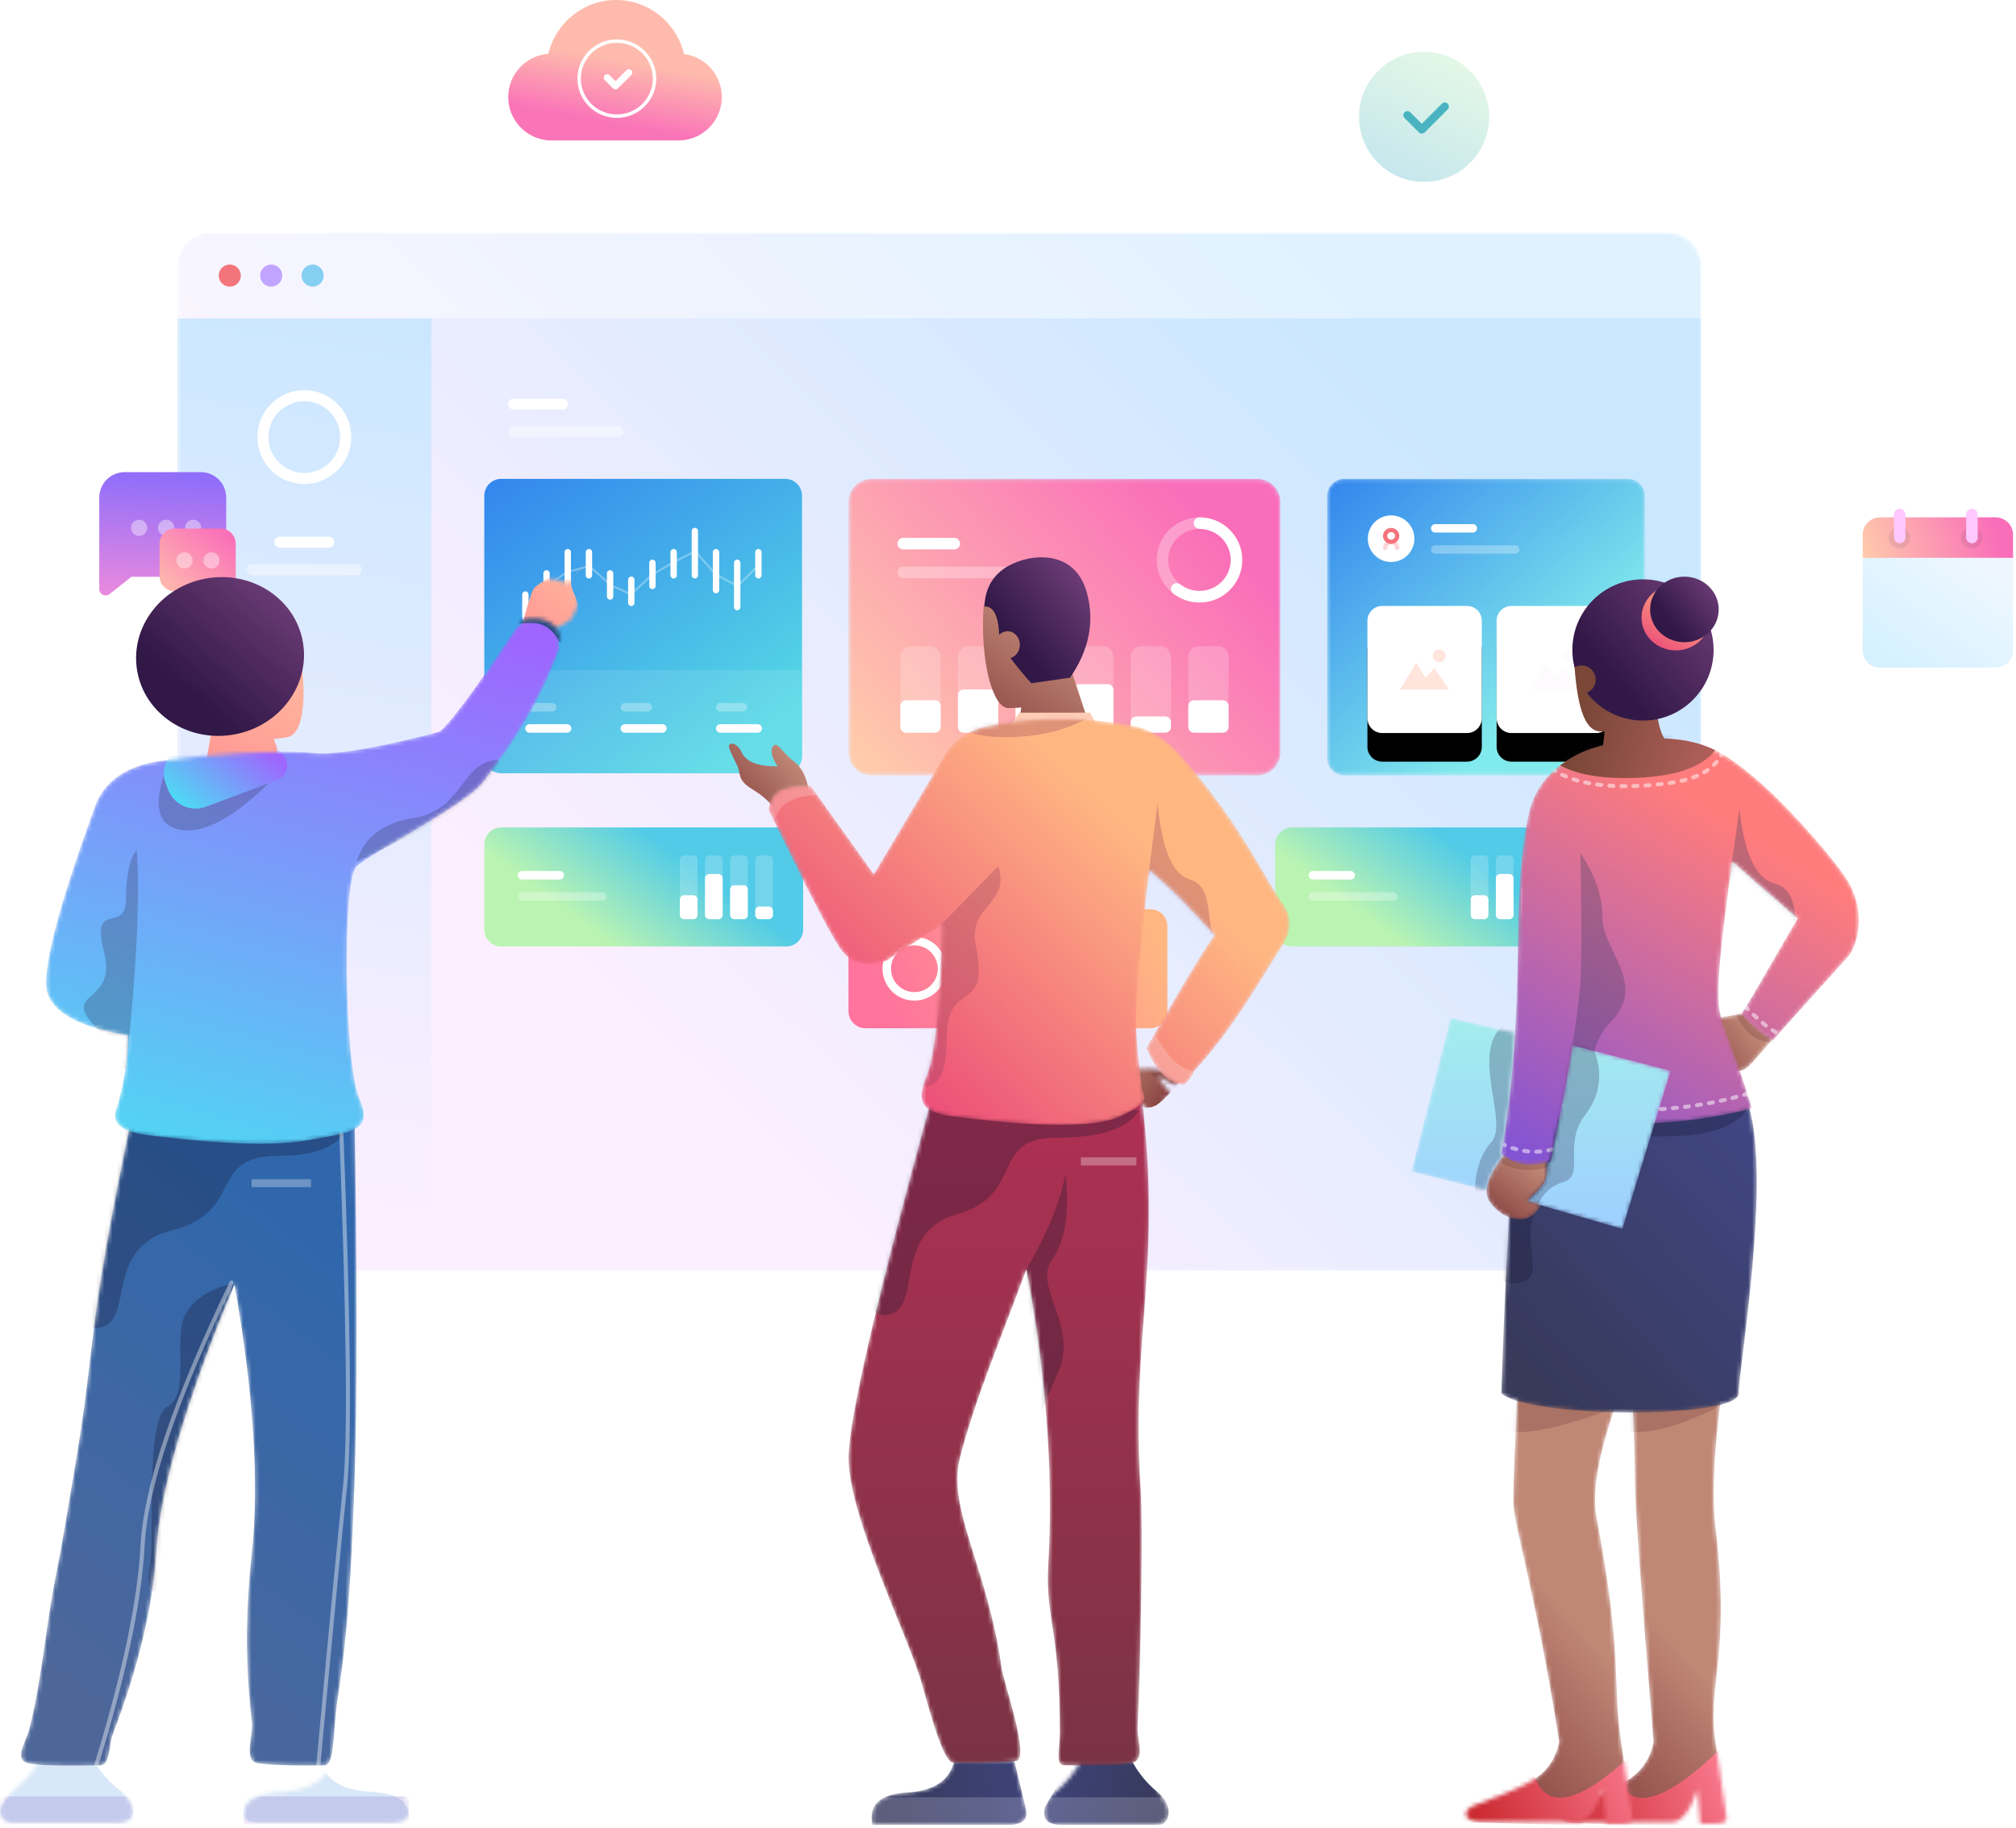 <svg width="493" height="447" viewBox="0 0 493 447" fill="none" xmlns="http://www.w3.org/2000/svg">
<mask id="mask0" mask-type="alpha" maskUnits="userSpaceOnUse" x="43" y="56" width="374" height="255">
<path d="M51.462 56.936H407.914C412.388 56.936 416.015 60.563 416.015 65.037V302.672C416.015 307.146 412.388 310.773 407.914 310.773H51.462C46.988 310.773 43.361 307.146 43.361 302.672V65.037C43.361 60.563 46.988 56.936 51.462 56.936Z" fill="white"/>
</mask>
<g mask="url(#mask0)">
<path d="M51.462 56.936H407.914C412.388 56.936 416.015 60.563 416.015 65.037V302.672C416.015 307.146 412.388 310.773 407.914 310.773H51.462C46.988 310.773 43.361 307.146 43.361 302.672V65.037C43.361 60.563 46.988 56.936 51.462 56.936Z" fill="url(#paint0_linear)"/>
<path d="M43.361 77.864H105.47V310.773H51.462C46.988 310.773 43.361 307.146 43.361 302.672V77.864Z" fill="url(#paint1_linear)"/>
<path d="M74.418 118.37C68.08 118.37 62.941 113.232 62.941 106.894C62.941 100.555 68.08 95.417 74.418 95.417C80.757 95.417 85.895 100.555 85.895 106.894C85.895 113.232 80.757 118.37 74.418 118.37ZM74.418 115.67C79.265 115.67 83.194 111.741 83.194 106.894C83.194 102.047 79.265 98.117 74.418 98.117C69.571 98.117 65.642 102.047 65.642 106.894C65.642 111.741 69.571 115.67 74.418 115.67Z" fill="white"/>
<path opacity="0.45" d="M51.462 56.936H407.914C412.388 56.936 416.015 60.563 416.015 65.037V77.864H43.361V65.037C43.361 60.563 46.988 56.936 51.462 56.936Z" fill="white"/>
<path d="M56.191 70.101C57.682 70.101 58.891 68.892 58.891 67.401C58.891 65.909 57.682 64.7 56.191 64.7C54.699 64.7 53.49 65.909 53.49 67.401C53.49 68.892 54.699 70.101 56.191 70.101Z" fill="#F3757C"/>
<path d="M66.316 70.101C67.807 70.101 69.016 68.892 69.016 67.401C69.016 65.909 67.807 64.7 66.316 64.7C64.824 64.7 63.615 65.909 63.615 67.401C63.615 68.892 64.824 70.101 66.316 70.101Z" fill="#C1A4FF"/>
<path d="M76.443 70.101C77.934 70.101 79.143 68.892 79.143 67.401C79.143 65.909 77.934 64.7 76.443 64.7C74.951 64.7 73.742 65.909 73.742 67.401C73.742 68.892 74.951 70.101 76.443 70.101Z" fill="#85CFF3"/>
<path d="M68.43 133.949C67.685 133.949 67.08 133.345 67.08 132.599C67.08 131.853 67.685 131.249 68.43 131.249H80.405C81.15 131.249 81.755 131.853 81.755 132.599C81.755 133.345 81.15 133.949 80.405 133.949H68.43Z" fill="white"/>
<path d="M125.59 100.194C124.845 100.194 124.24 99.59 124.24 98.844C124.24 98.098 124.845 97.494 125.59 97.494H137.565C138.311 97.494 138.915 98.098 138.915 98.844C138.915 99.59 138.311 100.194 137.565 100.194H125.59Z" fill="white"/>
<path d="M61.678 140.7C60.933 140.7 60.328 140.096 60.328 139.35C60.328 138.604 60.933 138 61.678 138H87.155C87.9 138 88.505 138.604 88.505 139.35C88.505 140.096 87.9 140.7 87.155 140.7H61.678Z" fill="#EAF2FF"/>
<path d="M125.59 106.946C124.845 106.946 124.24 106.341 124.24 105.595C124.24 104.85 124.845 104.245 125.59 104.245H151.067C151.813 104.245 152.417 104.85 152.417 105.595C152.417 106.341 151.813 106.946 151.067 106.946H125.59Z" fill="#F2F4FF"/>
</g>
<g filter="url(#filter0_d)">
<mask id="mask1" mask-type="alpha" maskUnits="userSpaceOnUse" x="207" y="95" width="107" height="73">
<path d="M213.129 95.107H307.48C310.591 95.107 313.113 97.629 313.113 100.74V161.998C313.113 165.109 310.591 167.631 307.48 167.631H213.129C210.018 167.631 207.496 165.109 207.496 161.998V100.74C207.496 97.629 210.018 95.107 213.129 95.107Z" fill="white"/>
</mask>
<g mask="url(#mask1)">
<path d="M213.129 95.107H307.48C310.591 95.107 313.113 97.629 313.113 100.74V161.998C313.113 165.109 310.591 167.631 307.48 167.631H213.129C210.018 167.631 207.496 165.109 207.496 161.998V100.74C207.496 97.629 210.018 95.107 213.129 95.107Z" fill="url(#paint2_linear)"/>
<path opacity="0.2" d="M227.485 136.043C228.89 136.043 230.029 137.183 230.029 138.588V154.644C230.029 156.049 228.89 157.188 227.485 157.188H222.717C221.311 157.188 220.172 156.049 220.172 154.644V138.588C220.172 137.183 221.311 136.043 222.717 136.043H227.485ZM241.567 136.043C242.972 136.043 244.112 137.183 244.112 138.588V154.644C244.112 156.049 242.972 157.188 241.567 157.188H236.799C235.393 157.188 234.254 156.049 234.254 154.644V138.588C234.254 137.183 235.393 136.043 236.799 136.043H241.567ZM255.649 136.043C257.055 136.043 258.194 137.183 258.194 138.588V154.644C258.194 156.049 257.055 157.188 255.649 157.188H250.881C249.476 157.188 248.336 156.049 248.336 154.644V138.588C248.336 137.183 249.476 136.043 250.881 136.043H255.649ZM269.732 136.043C271.137 136.043 272.276 137.183 272.276 138.588V154.644C272.276 156.049 271.137 157.188 269.732 157.188H264.963C263.558 157.188 262.419 156.049 262.419 154.644V138.588C262.419 137.183 263.558 136.043 264.963 136.043H269.732ZM283.814 136.043C285.219 136.043 286.359 137.183 286.359 138.588V154.644C286.359 156.049 285.219 157.188 283.814 157.188H279.046C277.64 157.188 276.501 156.049 276.501 154.644V138.588C276.501 137.183 277.64 136.043 279.046 136.043H283.814ZM297.896 136.043C299.302 136.043 300.441 137.183 300.441 138.588V154.644C300.441 156.049 299.302 157.188 297.896 157.188H293.128C291.723 157.188 290.583 156.049 290.583 154.644V138.588C290.583 137.183 291.723 136.043 293.128 136.043H297.896Z" fill="white"/>
<path d="M221.58 149.259H228.621C229.399 149.259 230.029 149.889 230.029 150.667V155.78C230.029 156.558 229.399 157.188 228.621 157.188H221.58C220.802 157.188 220.172 156.558 220.172 155.78V150.667C220.172 149.889 220.802 149.259 221.58 149.259ZM235.662 146.616H242.704C243.481 146.616 244.112 147.246 244.112 148.024V155.78C244.112 156.558 243.481 157.188 242.704 157.188H235.662C234.885 157.188 234.254 156.558 234.254 155.78V148.024C234.254 147.246 234.885 146.616 235.662 146.616ZM249.745 142.74H256.786C257.564 142.74 258.194 143.371 258.194 144.148V155.78C258.194 156.558 257.564 157.188 256.786 157.188H249.745C248.967 157.188 248.336 156.558 248.336 155.78V144.148C248.336 143.371 248.967 142.74 249.745 142.74ZM263.827 145.315H270.868C271.646 145.315 272.276 145.945 272.276 146.723V155.78C272.276 156.558 271.646 157.188 270.868 157.188H263.827C263.049 157.188 262.419 156.558 262.419 155.78V146.723C262.419 145.945 263.049 145.315 263.827 145.315ZM277.909 153.224H284.95C285.728 153.224 286.359 153.854 286.359 154.632V155.78C286.359 156.558 285.728 157.188 284.95 157.188H277.909C277.132 157.188 276.501 156.558 276.501 155.78V154.632C276.501 153.854 277.132 153.224 277.909 153.224ZM291.992 149.259H299.033C299.81 149.259 300.441 149.889 300.441 150.667V155.78C300.441 156.558 299.81 157.188 299.033 157.188H291.992C291.214 157.188 290.583 156.558 290.583 155.78V150.667C290.583 149.889 291.214 149.259 291.992 149.259Z" fill="white"/>
<path opacity="0.3" d="M293.326 125.344C287.554 125.344 282.871 120.685 282.871 114.935C282.871 109.184 287.554 104.525 293.326 104.525C299.099 104.525 303.781 109.184 303.781 114.935C303.781 120.685 299.099 125.344 293.326 125.344ZM293.326 122.528C297.546 122.528 300.965 119.127 300.965 114.935C300.965 110.742 297.546 107.341 293.326 107.341C289.106 107.341 285.688 110.742 285.688 114.935C285.688 119.127 289.106 122.528 293.326 122.528Z" fill="white"/>
<path d="M286.886 123.134C286.273 122.656 286.163 121.771 286.642 121.158C287.12 120.544 288.005 120.435 288.618 120.913C289.953 121.954 291.594 122.528 293.328 122.528C297.548 122.528 300.967 119.127 300.967 114.935C300.967 110.742 297.548 107.341 293.328 107.341C292.55 107.341 291.92 106.711 291.92 105.933C291.92 105.155 292.55 104.525 293.328 104.525C299.101 104.525 303.783 109.184 303.783 114.935C303.783 120.685 299.101 125.344 293.328 125.344C290.961 125.344 288.711 124.558 286.886 123.134Z" fill="white"/>
<path d="M220.875 112.358C220.097 112.358 219.467 111.727 219.467 110.949C219.467 110.172 220.097 109.541 220.875 109.541H233.364C234.142 109.541 234.772 110.172 234.772 110.949C234.772 111.727 234.142 112.358 233.364 112.358H220.875Z" fill="white"/>
<path opacity="0.3" d="M220.875 119.399C220.097 119.399 219.467 118.768 219.467 117.991C219.467 117.213 220.097 116.582 220.875 116.582H247.447C248.224 116.582 248.855 117.213 248.855 117.991C248.855 118.768 248.224 119.399 247.447 119.399H220.875Z" fill="white"/>
</g>
</g>
<g filter="url(#filter1_d)">
<path d="M122.574 95.107H191.99C194.278 95.107 196.134 96.962 196.134 99.251V162.968C196.134 165.257 194.278 167.112 191.99 167.112H122.574C120.285 167.112 118.43 165.257 118.43 162.968V99.251C118.43 96.962 120.285 95.107 122.574 95.107Z" fill="url(#paint3_linear)"/>
<path opacity="0.1" d="M118.803 141.866H195.989V163.105C195.989 165.394 194.133 167.25 191.845 167.25H122.947C120.658 167.25 118.803 165.394 118.803 163.105V141.866Z" fill="white"/>
<path d="M129.491 157.184C128.919 157.184 128.455 156.721 128.455 156.148C128.455 155.576 128.919 155.112 129.491 155.112H138.68C139.252 155.112 139.716 155.576 139.716 156.148C139.716 156.721 139.252 157.184 138.68 157.184H129.491Z" fill="white"/>
<path opacity="0.3" d="M129.491 152.004C128.919 152.004 128.455 151.54 128.455 150.968C128.455 150.396 128.919 149.932 129.491 149.932H135.053C135.626 149.932 136.089 150.396 136.089 150.968C136.089 151.54 135.626 152.004 135.053 152.004H129.491Z" fill="white"/>
<path d="M152.804 157.184C152.231 157.184 151.768 156.721 151.768 156.148C151.768 155.576 152.231 155.112 152.804 155.112H161.992C162.564 155.112 163.028 155.576 163.028 156.148C163.028 156.721 162.564 157.184 161.992 157.184H152.804Z" fill="white"/>
<path opacity="0.3" d="M152.804 152.004C152.231 152.004 151.768 151.54 151.768 150.968C151.768 150.396 152.231 149.932 152.804 149.932H158.366C158.938 149.932 159.402 150.396 159.402 150.968C159.402 151.54 158.938 152.004 158.366 152.004H152.804Z" fill="white"/>
<path d="M176.114 157.184C175.542 157.184 175.078 156.721 175.078 156.148C175.078 155.576 175.542 155.112 176.114 155.112H185.303C185.875 155.112 186.339 155.576 186.339 156.148C186.339 156.721 185.875 157.184 185.303 157.184H176.114Z" fill="white"/>
<path opacity="0.3" d="M176.114 152.004C175.542 152.004 175.078 151.54 175.078 150.968C175.078 150.396 175.542 149.932 176.114 149.932H181.676C182.249 149.932 182.713 150.396 182.713 150.968C182.713 151.54 182.249 152.004 181.676 152.004H176.114Z" fill="white"/>
<path opacity="0.3" d="M134.11 121.299L128.348 126.757L127.992 126.38L133.786 120.896L138.541 117.667L138.621 117.631L144.242 116.162L149.439 120.874L154.27 123.061L159.32 118.331L159.368 118.296L164.689 115.231L170.049 112.468L175.204 118.313L180.329 121.007L185.219 116.131L185.585 116.498L180.425 121.642L174.921 118.75L174.847 118.692L169.927 113.113L164.937 115.686L159.652 118.73L154.371 123.675L149.188 121.329L149.121 121.285L144.102 116.734L138.795 118.121L134.11 121.299Z" fill="white"/>
<path d="M127.699 123.4C127.699 122.971 128.047 122.623 128.476 122.623C128.905 122.623 129.253 122.971 129.253 123.4V129.063C129.253 129.492 128.905 129.84 128.476 129.84C128.047 129.84 127.699 129.492 127.699 129.063V123.4Z" fill="white"/>
<path d="M132.879 118.22C132.879 117.791 133.227 117.443 133.656 117.443C134.085 117.443 134.433 117.791 134.433 118.22V123.882C134.433 124.312 134.085 124.66 133.656 124.66C133.227 124.66 132.879 124.312 132.879 123.882V118.22Z" fill="white"/>
<path d="M138.061 113.039C138.061 112.61 138.408 112.262 138.838 112.262C139.267 112.262 139.615 112.61 139.615 113.039V123.882C139.615 124.311 139.267 124.659 138.838 124.659C138.408 124.659 138.061 124.311 138.061 123.882V113.039Z" fill="white"/>
<path d="M143.24 113.039C143.24 112.61 143.588 112.262 144.017 112.262C144.446 112.262 144.794 112.61 144.794 113.039V118.702C144.794 119.131 144.446 119.479 144.017 119.479C143.588 119.479 143.24 119.131 143.24 118.702V113.039Z" fill="white"/>
<path d="M148.42 118.22C148.42 117.791 148.768 117.443 149.197 117.443C149.626 117.443 149.974 117.791 149.974 118.22V123.882C149.974 124.312 149.626 124.66 149.197 124.66C148.768 124.66 148.42 124.312 148.42 123.882V118.22Z" fill="white"/>
<path d="M153.6 119.773C153.6 119.344 153.948 118.996 154.377 118.996C154.806 118.996 155.154 119.344 155.154 119.773V125.436C155.154 125.865 154.806 126.213 154.377 126.213C153.948 126.213 153.6 125.865 153.6 125.436V119.773Z" fill="white"/>
<path d="M158.779 115.63C158.779 115.2 159.127 114.853 159.556 114.853C159.985 114.853 160.333 115.2 160.333 115.63V121.292C160.333 121.721 159.985 122.069 159.556 122.069C159.127 122.069 158.779 121.721 158.779 121.292V115.63Z" fill="white"/>
<path d="M163.963 113.039C163.963 112.61 164.311 112.262 164.74 112.262C165.169 112.262 165.517 112.61 165.517 113.039V118.702C165.517 119.131 165.169 119.479 164.74 119.479C164.311 119.479 163.963 119.131 163.963 118.702V113.039Z" fill="white"/>
<path d="M169.143 107.859C169.143 107.43 169.49 107.082 169.92 107.082C170.349 107.082 170.697 107.43 170.697 107.859V118.702C170.697 119.131 170.349 119.479 169.92 119.479C169.49 119.479 169.143 119.131 169.143 118.702V107.859Z" fill="white"/>
<path d="M174.322 113.039C174.322 112.61 174.67 112.262 175.099 112.262C175.528 112.262 175.876 112.61 175.876 113.039V122.328C175.876 122.757 175.528 123.105 175.099 123.105C174.67 123.105 174.322 122.757 174.322 122.328V113.039Z" fill="white"/>
<path d="M179.5 115.63C179.5 115.2 179.848 114.853 180.277 114.853C180.706 114.853 181.054 115.2 181.054 115.63V126.472C181.054 126.902 180.706 127.249 180.277 127.249C179.848 127.249 179.5 126.902 179.5 126.472V115.63Z" fill="white"/>
<path d="M184.682 113.039C184.682 112.61 185.03 112.262 185.459 112.262C185.888 112.262 186.236 112.61 186.236 113.039V118.702C186.236 119.131 185.888 119.479 185.459 119.479C185.03 119.479 184.682 119.131 184.682 118.702V113.039Z" fill="white"/>
</g>
<g filter="url(#filter2_d)">
<mask id="mask2" mask-type="alpha" maskUnits="userSpaceOnUse" x="324" y="95" width="79" height="73">
<path d="M328.695 95.107H398.111C400.399 95.107 402.255 96.962 402.255 99.251V163.486C402.255 165.775 400.399 167.631 398.111 167.631H328.695C326.406 167.631 324.551 165.775 324.551 163.486V99.251C324.551 96.962 326.406 95.107 328.695 95.107Z" fill="white"/>
</mask>
<g mask="url(#mask2)">
<path d="M328.695 95.107H398.111C400.399 95.107 402.255 96.962 402.255 99.251V163.486C402.255 165.775 400.399 167.631 398.111 167.631H328.695C326.406 167.631 324.551 165.775 324.551 163.486V99.251C324.551 96.962 326.406 95.107 328.695 95.107Z" fill="url(#paint4_linear)"/>
<path d="M350.972 108.246C350.399 108.246 349.936 107.782 349.936 107.21C349.936 106.638 350.399 106.174 350.972 106.174H360.16C360.732 106.174 361.196 106.638 361.196 107.21C361.196 107.782 360.732 108.246 360.16 108.246H350.972Z" fill="white"/>
<path d="M340.187 115.441C343.334 115.441 345.885 112.889 345.885 109.742C345.885 106.595 343.334 104.044 340.187 104.044C337.039 104.044 334.488 106.595 334.488 109.742C334.488 112.889 337.039 115.441 340.187 115.441Z" fill="white"/>
<path d="M340.199 111.014C339.101 111.014 338.205 110.143 338.205 109.06C338.205 107.978 339.101 107.106 340.199 107.106C341.297 107.106 342.193 107.978 342.193 109.06C342.193 110.143 341.297 111.014 340.199 111.014ZM340.199 109.978C340.731 109.978 341.157 109.564 341.157 109.06C341.157 108.556 340.731 108.142 340.199 108.142C339.667 108.142 339.241 108.556 339.241 109.06C339.241 109.564 339.667 109.978 340.199 109.978Z" fill="#F3747B"/>
<path opacity="0.3" d="M342.193 112.013C342.193 112.299 341.961 112.531 341.675 112.531C341.389 112.531 341.157 112.299 341.157 112.013C341.157 111.509 340.731 111.095 340.199 111.095C339.667 111.095 339.241 111.509 339.241 112.013C339.241 112.299 339.009 112.531 338.723 112.531C338.437 112.531 338.205 112.299 338.205 112.013C338.205 110.93 339.101 110.059 340.199 110.059C341.297 110.059 342.193 110.93 342.193 112.013Z" fill="#F3747B"/>
<path opacity="0.3" d="M350.972 113.426C350.399 113.426 349.936 112.962 349.936 112.39C349.936 111.818 350.399 111.354 350.972 111.354H370.521C371.093 111.354 371.557 111.818 371.557 112.39C371.557 112.962 371.093 113.426 370.521 113.426H350.972Z" fill="white"/>
<g filter="url(#filter3_d)">
<path d="M338.019 126.188H358.74C360.743 126.188 362.366 127.812 362.366 129.814V153.644C362.366 155.646 360.743 157.27 358.74 157.27H338.019C336.016 157.27 334.393 155.646 334.393 153.644V129.814C334.393 127.812 336.016 126.188 338.019 126.188ZM369.618 126.188H390.34C392.342 126.188 393.966 127.812 393.966 129.814V153.644C393.966 155.646 392.342 157.27 390.34 157.27H369.618C367.616 157.27 365.992 155.646 365.992 153.644V129.814C365.992 127.812 367.616 126.188 369.618 126.188Z" fill="black"/>
</g>
<path d="M338.019 126.188H358.74C360.743 126.188 362.366 127.812 362.366 129.814V153.644C362.366 155.646 360.743 157.27 358.74 157.27H338.019C336.016 157.27 334.393 155.646 334.393 153.644V129.814C334.393 127.812 336.016 126.188 338.019 126.188ZM369.618 126.188H390.34C392.342 126.188 393.966 127.812 393.966 129.814V153.644C393.966 155.646 392.342 157.27 390.34 157.27H369.618C367.616 157.27 365.992 155.646 365.992 153.644V129.814C365.992 127.812 367.616 126.188 369.618 126.188Z" fill="white"/>
<path opacity="0.3" d="M346.301 140.123L348.62 143.743L350.774 141.391L354.362 146.626H342.395L346.301 140.123ZM351.95 136.833C352.808 136.833 353.504 137.528 353.504 138.387C353.504 139.245 352.808 139.941 351.95 139.941C351.091 139.941 350.396 139.245 350.396 138.387C350.396 137.528 351.091 136.833 351.95 136.833Z" fill="#FFA788"/>
<g opacity="0.3">
<g opacity="0.3">
<path opacity="0.3" d="M377.903 140.123L380.222 143.743L382.375 141.391L385.964 146.626H373.996L377.903 140.123ZM383.551 136.833C384.41 136.833 385.105 137.528 385.105 138.387C385.105 139.245 384.41 139.941 383.551 139.941C382.693 139.941 381.997 139.245 381.997 138.387C381.997 137.528 382.693 136.833 383.551 136.833Z" fill="#B579EE"/>
</g>
</g>
</g>
</g>
<path d="M348.252 44.485C357.036 44.485 364.156 37.365 364.156 28.581C364.156 19.797 357.036 12.677 348.252 12.677C339.468 12.677 332.348 19.797 332.348 28.581C332.348 37.365 339.468 44.485 348.252 44.485Z" fill="url(#paint5_linear)"/>
<path d="M352.614 25.355C353.002 24.966 353.632 24.966 354.02 25.355C354.408 25.743 354.408 26.372 354.02 26.761L348.397 32.383C348.009 32.772 347.379 32.772 346.991 32.383L343.477 28.869C343.089 28.481 343.089 27.852 343.477 27.463C343.865 27.075 344.494 27.075 344.883 27.463L347.694 30.275L352.614 25.355Z" fill="#49B4C0"/>
<path d="M30.484 115.464H49.104C52.531 115.464 55.31 118.243 55.31 121.671V134.86C55.31 138.288 52.531 141.066 49.104 141.066H32.136L26.791 145.288C26.118 145.819 25.142 145.704 24.611 145.032C24.395 144.758 24.277 144.419 24.277 144.07V121.671C24.277 118.243 27.056 115.464 30.484 115.464Z" fill="url(#paint6_linear)"/>
<path opacity="0.4" d="M34.017 127.102C35.111 127.102 35.999 127.989 35.999 129.084C35.999 130.178 35.111 131.065 34.017 131.065C32.922 131.065 32.035 130.178 32.035 129.084C32.035 127.989 32.922 127.102 34.017 127.102ZM40.623 127.102C41.717 127.102 42.604 127.989 42.604 129.084C42.604 130.178 41.717 131.065 40.623 131.065C39.528 131.065 38.641 130.178 38.641 129.084C38.641 127.989 39.528 127.102 40.623 127.102ZM47.228 127.102C48.323 127.102 49.21 127.989 49.21 129.084C49.21 130.178 48.323 131.065 47.228 131.065C46.134 131.065 45.247 130.178 45.247 129.084C45.247 127.989 46.134 127.102 47.228 127.102Z" fill="white"/>
<path d="M53.913 129.254C55.97 129.254 57.637 130.921 57.637 132.978V145.137C57.637 145.486 57.52 145.824 57.303 146.098C56.772 146.771 55.796 146.885 55.124 146.354L52.922 144.615H42.742C40.685 144.615 39.018 142.948 39.018 140.891V132.978C39.018 130.921 40.685 129.254 42.742 129.254H53.913Z" fill="url(#paint7_linear)"/>
<path opacity="0.4" d="M45.113 135.068C46.207 135.068 47.094 135.955 47.094 137.05C47.094 138.144 46.207 139.032 45.113 139.032C44.018 139.032 43.131 138.144 43.131 137.05C43.131 135.955 44.018 135.068 45.113 135.068ZM51.718 135.068C52.813 135.068 53.7 135.955 53.7 137.05C53.7 138.144 52.813 139.032 51.718 139.032C50.624 139.032 49.737 138.144 49.737 137.05C49.737 135.955 50.624 135.068 51.718 135.068Z" fill="white"/>
<g filter="url(#filter4_d)">
<path d="M211.655 200.354H281.314C283.611 200.354 285.473 202.216 285.473 204.513V225.307C285.473 227.603 283.611 229.465 281.314 229.465H211.655C209.358 229.465 207.496 227.603 207.496 225.307V204.513C207.496 202.216 209.358 200.354 211.655 200.354Z" fill="url(#paint8_linear)"/>
<path d="M238.686 213.09C238.112 213.09 237.646 212.625 237.646 212.05C237.646 211.476 238.112 211.011 238.686 211.011H247.907C248.481 211.011 248.947 211.476 248.947 212.05C248.947 212.625 248.481 213.09 247.907 213.09H238.686Z" fill="white"/>
<path opacity="0.3" d="M238.686 218.289C238.112 218.289 237.646 217.823 237.646 217.249C237.646 216.675 238.112 216.209 238.686 216.209H258.304C258.878 216.209 259.343 216.675 259.343 217.249C259.343 217.823 258.878 218.289 258.304 218.289H238.686Z" fill="white"/>
<path d="M223.61 222.707C219.304 222.707 215.812 219.216 215.812 214.909C215.812 210.603 219.304 207.112 223.61 207.112C227.917 207.112 231.408 210.603 231.408 214.909C231.408 219.216 227.917 222.707 223.61 222.707ZM223.61 220.628C226.768 220.628 229.328 218.068 229.328 214.909C229.328 211.751 226.768 209.191 223.61 209.191C220.452 209.191 217.892 211.751 217.892 214.909C217.892 218.068 220.452 220.628 223.61 220.628Z" fill="white"/>
</g>
<g filter="url(#filter5_d)">
<path d="M122.588 180.354H192.248C194.544 180.354 196.406 182.216 196.406 184.513V205.307C196.406 207.603 194.544 209.465 192.248 209.465H122.588C120.292 209.465 118.43 207.603 118.43 205.307V184.513C118.43 182.216 120.292 180.354 122.588 180.354Z" fill="url(#paint9_linear)"/>
<path opacity="0.2" d="M173.44 187.184H175.688C176.262 187.184 176.727 187.65 176.727 188.224V201.756C176.727 202.33 176.262 202.795 175.688 202.795H173.44C172.866 202.795 172.401 202.33 172.401 201.756V188.224C172.401 187.65 172.866 187.184 173.44 187.184ZM179.585 187.184H181.832C182.407 187.184 182.872 187.65 182.872 188.224V201.756C182.872 202.33 182.407 202.795 181.832 202.795H179.585C179.011 202.795 178.546 202.33 178.546 201.756V188.224C178.546 187.65 179.011 187.184 179.585 187.184ZM185.73 187.184H187.977C188.552 187.184 189.017 187.65 189.017 188.224V201.756C189.017 202.33 188.552 202.795 187.977 202.795H185.73C185.156 202.795 184.69 202.33 184.69 201.756V188.224C184.69 187.65 185.156 187.184 185.73 187.184ZM167.296 187.184H169.543C170.117 187.184 170.583 187.65 170.583 188.224V201.756C170.583 202.33 170.117 202.795 169.543 202.795H167.296C166.721 202.795 166.256 202.33 166.256 201.756V188.224C166.256 187.65 166.721 187.184 167.296 187.184Z" fill="white"/>
<path d="M173.44 191.743H175.688C176.262 191.743 176.727 192.208 176.727 192.783V201.756C176.727 202.33 176.262 202.796 175.688 202.796H173.44C172.866 202.796 172.401 202.33 172.401 201.756V192.783C172.401 192.208 172.866 191.743 173.44 191.743ZM167.296 196.941H169.543C170.117 196.941 170.583 197.407 170.583 197.981V201.756C170.583 202.33 170.117 202.796 169.543 202.796H167.296C166.721 202.796 166.256 202.33 166.256 201.756V197.981C166.256 197.407 166.721 196.941 167.296 196.941ZM179.585 194.502H181.832C182.407 194.502 182.872 194.968 182.872 195.542V201.756C182.872 202.33 182.407 202.796 181.832 202.796H179.585C179.011 202.796 178.546 202.33 178.546 201.756V195.542C178.546 194.968 179.011 194.502 179.585 194.502ZM185.73 199.701H187.977C188.552 199.701 189.017 200.166 189.017 200.74V201.756C189.017 202.33 188.552 202.796 187.977 202.796H185.73C185.156 202.796 184.69 202.33 184.69 201.756V200.74C184.69 200.166 185.156 199.701 185.73 199.701Z" fill="white"/>
<path d="M127.676 193.09C127.102 193.09 126.637 192.625 126.637 192.05C126.637 191.476 127.102 191.011 127.676 191.011H136.897C137.471 191.011 137.937 191.476 137.937 192.05C137.937 192.625 137.471 193.09 136.897 193.09H127.676Z" fill="white"/>
<path opacity="0.3" d="M127.676 198.289C127.102 198.289 126.637 197.823 126.637 197.249C126.637 196.675 127.102 196.209 127.676 196.209H147.294C147.868 196.209 148.334 196.675 148.334 197.249C148.334 197.823 147.868 198.289 147.294 198.289H127.676Z" fill="white"/>
</g>
<g filter="url(#filter6_d)">
<path d="M315.987 180.354H385.646C387.943 180.354 389.805 182.216 389.805 184.513V205.307C389.805 207.603 387.943 209.465 385.646 209.465H315.987C313.69 209.465 311.828 207.603 311.828 205.307V184.513C311.828 182.216 313.69 180.354 315.987 180.354Z" fill="url(#paint10_linear)"/>
<path opacity="0.2" d="M366.839 187.184H369.086C369.66 187.184 370.126 187.65 370.126 188.224V201.756C370.126 202.33 369.66 202.795 369.086 202.795H366.839C366.265 202.795 365.799 202.33 365.799 201.756V188.224C365.799 187.65 366.265 187.184 366.839 187.184ZM372.984 187.184H375.231C375.805 187.184 376.271 187.65 376.271 188.224V201.756C376.271 202.33 375.805 202.795 375.231 202.795H372.984C372.409 202.795 371.944 202.33 371.944 201.756V188.224C371.944 187.65 372.409 187.184 372.984 187.184ZM379.128 187.184H381.376C381.95 187.184 382.415 187.65 382.415 188.224V201.756C382.415 202.33 381.95 202.795 381.376 202.795H379.128C378.554 202.795 378.089 202.33 378.089 201.756V188.224C378.089 187.65 378.554 187.184 379.128 187.184ZM360.694 187.184H362.941C363.515 187.184 363.981 187.65 363.981 188.224V201.756C363.981 202.33 363.515 202.795 362.941 202.795H360.694C360.12 202.795 359.654 202.33 359.654 201.756V188.224C359.654 187.65 360.12 187.184 360.694 187.184Z" fill="white"/>
<path d="M366.839 191.743H369.086C369.66 191.743 370.126 192.208 370.126 192.783V201.756C370.126 202.33 369.66 202.796 369.086 202.796H366.839C366.265 202.796 365.799 202.33 365.799 201.756V192.783C365.799 192.208 366.265 191.743 366.839 191.743ZM360.694 196.941H362.941C363.515 196.941 363.981 197.407 363.981 197.981V201.756C363.981 202.33 363.515 202.796 362.941 202.796H360.694C360.12 202.796 359.654 202.33 359.654 201.756V197.981C359.654 197.407 360.12 196.941 360.694 196.941ZM372.984 194.502H375.231C375.805 194.502 376.271 194.968 376.271 195.542V201.756C376.271 202.33 375.805 202.796 375.231 202.796H372.984C372.409 202.796 371.944 202.33 371.944 201.756V195.542C371.944 194.968 372.409 194.502 372.984 194.502ZM379.128 199.701H381.376C381.95 199.701 382.415 200.166 382.415 200.74V201.756C382.415 202.33 381.95 202.796 381.376 202.796H379.128C378.554 202.796 378.089 202.33 378.089 201.756V200.74C378.089 200.166 378.554 199.701 379.128 199.701Z" fill="white"/>
<path d="M321.075 193.09C320.501 193.09 320.035 192.625 320.035 192.05C320.035 191.476 320.501 191.011 321.075 191.011H330.296C330.87 191.011 331.335 191.476 331.335 192.05C331.335 192.625 330.87 193.09 330.296 193.09H321.075Z" fill="white"/>
<path opacity="0.3" d="M321.075 198.289C320.501 198.289 320.035 197.823 320.035 197.249C320.035 196.675 320.501 196.209 321.075 196.209H340.692C341.267 196.209 341.732 196.675 341.732 197.249C341.732 197.823 341.267 198.289 340.692 198.289H321.075Z" fill="white"/>
</g>
<mask id="mask3" mask-type="alpha" maskUnits="userSpaceOnUse" x="213" y="430" width="39" height="17">
<path d="M233.406 430.461C232.312 435.366 228.449 438.004 221.817 438.377C215.185 438.749 212.358 441.388 213.337 446.292C231.854 446.292 242.94 446.292 246.595 446.292C250.251 446.292 251.636 444.823 250.75 441.885L248.008 430.461H233.406Z" fill="white"/>
</mask>
<g mask="url(#mask3)">
<path d="M233.406 430.461C232.312 435.366 228.449 438.004 221.817 438.377C215.185 438.749 212.358 441.388 213.337 446.292C231.854 446.292 242.94 446.292 246.595 446.292C250.251 446.292 251.636 444.823 250.75 441.885L248.008 430.461H233.406Z" fill="url(#paint11_linear)"/>
<path opacity="0.2" d="M251.009 439.528H213.148V446.599H251.009V439.528Z" fill="#F3F4FF"/>
</g>
<mask id="mask4" mask-type="alpha" maskUnits="userSpaceOnUse" x="255" y="430" width="31" height="17">
<path d="M264.395 430.46C262.917 433.399 260.771 436.038 257.957 438.376C253.737 441.884 255.341 446.292 257.654 446.292C259.966 446.292 275.893 446.292 281.376 446.292C285.031 446.292 286.416 444.823 285.53 441.884L278.997 430.46H264.395Z" fill="white"/>
</mask>
<g mask="url(#mask4)">
<path d="M276.726 430.46C278.204 433.399 280.35 436.038 283.164 438.376C287.384 441.884 285.78 446.292 283.467 446.292C281.155 446.292 265.228 446.292 259.745 446.292C256.09 446.292 254.705 444.823 255.591 441.884L262.124 430.46H276.726Z" fill="url(#paint12_linear)"/>
<path opacity="0.2" d="M285.79 439.528H255.332V446.599H285.79V439.528Z" fill="#F3F4FF"/>
</g>
<path d="M194.073 186.152C196.045 187.624 197.28 190.036 197.778 193.39C197.285 196.881 196.447 199.118 195.264 200.1C194.081 201.082 193.007 201.422 192.043 201.122C189.619 197.505 187.123 194.928 184.555 193.39C180.703 191.083 181.124 190.059 180.552 187.927C180.335 187.119 178.214 183.292 178.252 182.531C178.316 181.281 180.363 181.756 181.342 183.946C182.393 186.294 185.329 187.452 190.152 187.42C188.691 185.104 188.317 183.474 189.028 182.531C190.096 181.116 191.115 183.946 194.073 186.152Z" fill="url(#paint13_linear)"/>
<mask id="mask5" mask-type="alpha" maskUnits="userSpaceOnUse" x="266" y="257" width="23" height="16">
<path d="M283.141 263.464C283.591 264.297 285.972 267.033 286.471 267.637C286.971 268.24 284.033 268.06 284.793 269.402C285.934 271.415 282.485 270.444 282.883 271.747C283.43 273.542 280.799 271.398 279.347 270.133C277.895 268.867 276.256 272.126 272.761 270.355C271.751 269.844 269.472 267.621 266.717 264.305C268.637 260.987 271.249 258.644 274.555 257.278L277.186 257.712L277.035 259.393C276.927 260.265 277.22 261.399 278.179 261.399C279.138 261.399 283.384 261.378 284.374 261.791C285.034 262.067 286.468 263.008 288.676 264.614C288.471 265.549 286.471 265.404 285.364 264.305C284.747 263.692 283.078 263.347 283.141 263.464Z" fill="white"/>
</mask>
<g mask="url(#mask5)">
<path d="M272.251 263.464C271.801 264.297 269.421 267.033 268.921 267.637C268.422 268.24 271.359 268.06 270.599 269.402C269.459 271.415 272.908 270.444 272.51 271.747C271.963 273.542 274.594 271.398 276.046 270.133C277.497 268.867 279.137 272.126 282.632 270.355C283.641 269.844 285.921 267.621 288.676 264.305C286.756 260.987 284.143 258.644 280.838 257.278L278.207 257.712L278.358 259.393C278.465 260.265 278.172 261.399 277.213 261.399C276.254 261.399 272.008 261.378 271.018 261.791C270.358 262.067 268.924 263.008 266.716 264.614C266.921 265.549 268.921 265.404 270.028 264.305C270.646 263.692 272.315 263.347 272.251 263.464Z" fill="url(#paint14_linear)"/>
<path opacity="0.2" d="M278.102 258.093C281.355 263.004 284.363 265.665 287.125 266.075C289.887 266.486 287.601 263.058 280.267 255.791L278.102 258.093Z" fill="#50211F"/>
</g>
<mask id="mask6" mask-type="alpha" maskUnits="userSpaceOnUse" x="207" y="266" width="74" height="166">
<path d="M278.957 266.458C284.546 309.102 276.341 326.73 278.957 364.263C279.56 372.914 278.957 405.8 278.208 422.34C278.047 425.914 280.22 430.365 276.66 431.209C273.099 432.052 262.56 431.713 260.246 431.713C257.931 431.713 259.178 427.289 259.178 423.837C259.178 397.766 255.589 396.147 256.358 382.456C257.331 365.139 256.809 341.113 251.007 310.378C245.216 326.299 238.53 341.714 234.731 356.621C231.567 369.04 241.59 383.555 244.916 407.852C245.385 411.279 252.024 430.078 248.459 430.677C244.894 431.276 235.781 431.276 233.326 431.182C230.871 431.087 228.314 421.959 225.31 411.355C222.306 400.75 207.508 370.824 207.508 356.621C207.508 347.152 214.48 317.098 228.423 266.458H278.957Z" fill="white"/>
</mask>
<g mask="url(#mask6)">
<path d="M278.957 266.458C284.546 309.102 276.341 326.73 278.957 364.263C279.56 372.914 278.957 405.8 278.208 422.34C278.047 425.914 280.22 430.365 276.66 431.209C273.099 432.052 262.56 431.713 260.246 431.713C257.931 431.713 259.178 427.289 259.178 423.837C259.178 397.766 255.589 396.147 256.358 382.456C257.331 365.139 256.809 341.113 251.007 310.378C245.216 326.299 238.53 341.714 234.731 356.621C231.567 369.04 241.59 383.555 244.916 407.852C245.385 411.279 252.024 430.078 248.459 430.677C244.894 431.276 235.781 431.276 233.326 431.182C230.871 431.087 228.314 421.959 225.31 411.355C222.306 400.75 207.508 370.824 207.508 356.621C207.508 347.152 214.48 317.098 228.423 266.458H278.957Z" fill="url(#paint15_linear)"/>
<path opacity="0.3" d="M264.32 283.037H277.9V285.032H264.32V283.037Z" fill="white"/>
<path opacity="0.3" d="M278.441 271.578C275.859 276.019 269.129 278.239 258.249 278.239C241.929 278.239 250.712 292.305 234.041 296.947C217.37 301.589 226.347 321.605 216.211 321.605C209.455 321.605 208.602 303.223 213.654 266.458L278.441 271.578Z" fill="#151731"/>
<path opacity="0.3" d="M251.008 310.378C256.072 301.737 259.262 293.927 260.578 286.948C261.573 296.648 260.469 303.697 257.266 308.096C252.46 314.694 264.038 324.426 258.616 335.999C255.001 343.715 252.968 350.078 252.517 355.088L251.008 310.378Z" fill="#151731"/>
</g>
<path d="M261.56 162.701L265.738 175.322C259.589 180.862 253.742 183.915 252.524 183.915C251.305 183.915 250.248 181.145 249.352 175.604L249.743 173.021C249.004 173.124 247.311 173.155 246.579 173.155C242.662 173.155 239.591 161.239 240.556 147.903C241.679 148.707 243.494 146.88 245.333 146.906C248.55 146.95 252.243 148.175 255.332 146.906C260.188 144.91 258.778 157.311 259.106 157.146C259.495 156.505 260.396 158.36 261.81 162.712C261.726 162.712 261.643 162.708 261.56 162.701Z" fill="url(#paint16_linear)"/>
<path d="M244.348 155.237C244.127 150.511 242.918 148.206 240.723 148.322C240.935 143.774 242.891 140.466 246.59 138.399C252.139 135.298 262.863 134.292 265.778 144.918C267.721 152.002 266.353 158.941 261.673 165.733L252.194 167.088C250.285 164.986 248.588 162.931 247.104 160.924C248.42 160.565 249.395 159.256 249.395 157.696C249.395 155.86 248.044 154.371 246.378 154.371C245.596 154.371 244.884 154.699 244.348 155.237Z" fill="url(#paint17_linear)"/>
<path d="M246.746 177.757L249.341 174.282H266.536L268.497 177.757H246.746Z" fill="#FFCCB5"/>
<mask id="mask7" mask-type="alpha" maskUnits="userSpaceOnUse" x="188" y="175" width="128" height="101">
<path d="M241.643 177.568C248.575 176.147 262.308 174.531 277.247 177.568C281.988 178.531 286.246 181.584 288.878 184.881C303.733 201.866 309.789 215.72 313.555 220.813C316.066 224.208 315.967 227.865 313.257 231.785C306.143 243.166 301.158 251.847 292.278 261.674C291.774 262.232 290.959 264.468 289.556 265.264C286.021 265.264 282.939 262.285 280.31 256.328C288.85 241.457 294.397 232.244 296.952 228.69C290.707 221.66 285.407 216.381 281.052 212.854C278.919 231.2 277.841 243.163 277.82 248.743C277.787 256.962 279.197 264.282 279.17 265.264C279.089 268.237 282.653 269.027 273.85 273.06C265.047 277.094 241.447 274.101 233.239 273.06C225.031 272.02 224.189 269.162 226.426 263.671C228.662 258.181 229.992 245.647 230.415 226.068L216.787 234.951C211.718 236.696 207.903 235.641 205.341 231.785C202.78 227.928 197.005 216.738 188.016 198.215C188.016 193.763 191.427 191.755 198.249 192.19L213.691 213.803L230.415 185.759C233 180.774 237.142 178.491 241.643 177.568Z" fill="white"/>
</mask>
<g mask="url(#mask7)">
<path d="M241.643 177.568C248.575 176.147 262.308 174.531 277.247 177.568C281.988 178.531 286.246 181.584 288.878 184.881C303.733 201.866 309.789 215.72 313.555 220.813C316.066 224.208 315.967 227.865 313.257 231.785C306.143 243.166 301.158 251.847 292.278 261.674C291.774 262.232 290.959 264.468 289.556 265.264C286.021 265.264 282.939 262.285 280.31 256.328C288.85 241.457 294.397 232.244 296.952 228.69C290.707 221.66 285.407 216.381 281.052 212.854C278.919 231.2 277.841 243.163 277.82 248.743C277.787 256.962 279.197 264.282 279.17 265.264C279.089 268.237 282.653 269.027 273.85 273.06C265.047 277.094 241.447 274.101 233.239 273.06C225.031 272.02 224.189 269.162 226.426 263.671C228.662 258.181 229.992 245.647 230.415 226.068L216.787 234.951C211.718 236.696 207.903 235.641 205.341 231.785C202.78 227.928 197.005 216.738 188.016 198.215C188.016 193.763 191.427 191.755 198.249 192.19L213.691 213.803L230.415 185.759C233 180.774 237.142 178.491 241.643 177.568Z" fill="url(#paint18_linear)"/>
<path opacity="0.3" d="M236.582 174.872C233.981 178.47 237.204 180.268 246.252 180.268C255.299 180.268 263.183 177.94 269.902 173.284L236.582 174.872Z" fill="#923E5A"/>
<path opacity="0.3" d="M230.106 226.186L244.127 211.804C244.851 214.22 244.851 216.234 244.127 217.848C242.177 222.188 237.212 223.993 238.623 231.131C242.154 248.994 231.492 238.629 231.492 254.305C231.492 264.756 228.164 268.014 221.508 264.079L230.106 226.186Z" fill="#923E5A"/>
<path opacity="0.3" d="M280.953 213.24L283.074 196.477C284.147 207.653 286.741 213.835 290.855 215.025C297.026 216.809 294.69 225.386 296.896 228.649C293.836 228.986 289.229 229.58 283.074 230.432L280.953 213.24Z" fill="#923E5A"/>
<path opacity="0.2" d="M189.41 200.917C190.318 196.625 193.919 194.479 200.213 194.479L196.423 188.358L185.225 195.241L189.41 201.227" fill="white"/>
<path opacity="0.2" d="M282.079 252.107C285.415 258.709 288.987 262.01 292.795 262.01L291.132 265.797L285.789 265.694L279.758 257.096L280.335 252.555L282.079 252.107Z" fill="white"/>
</g>
<mask id="mask8" mask-type="alpha" maskUnits="userSpaceOnUse" x="59" y="430" width="42" height="16">
<path d="M81.184 430.522C80.014 435.285 75.879 437.848 68.781 438.21C61.682 438.571 58.656 441.134 59.704 445.898C79.523 445.898 91.389 445.898 95.302 445.898C99.214 445.898 100.697 444.471 99.749 441.617L96.814 430.522H81.184Z" fill="white"/>
</mask>
<g mask="url(#mask8)">
<path d="M78.347 430.522C79.517 435.285 83.652 437.848 90.751 438.21C97.849 438.571 100.875 441.134 99.827 445.898C80.008 445.898 68.142 445.898 64.229 445.898C60.317 445.898 58.835 444.471 59.782 441.617L62.718 430.522H78.347Z" fill="#D8E8F8"/>
<path opacity="0.2" d="M100.026 439.328H59.502V446.195H100.026V439.328Z" fill="#6F54C0"/>
</g>
<mask id="mask9" mask-type="alpha" maskUnits="userSpaceOnUse" x="0" y="430" width="33" height="16">
<path d="M9.7 430.522C8.118 433.376 5.822 435.939 2.81 438.21C-1.707 441.617 0.01 445.898 2.485 445.898C4.96 445.898 22.007 445.898 27.876 445.898C31.788 445.898 33.271 444.471 32.323 441.617L25.329 430.522H9.7Z" fill="white"/>
</mask>
<g mask="url(#mask9)">
<path d="M22.901 430.522C24.483 433.376 26.78 435.939 29.792 438.21C34.309 441.617 32.591 445.898 30.116 445.898C27.642 445.898 10.595 445.898 4.726 445.898C0.813 445.898 -0.669 444.471 0.279 441.617L7.272 430.522H22.901Z" fill="#D8E8F8"/>
<path opacity="0.2" d="M32.6 439.328H0V446.195H32.6V439.328Z" fill="#6F54C0"/>
</g>
<mask id="mask10" mask-type="alpha" maskUnits="userSpaceOnUse" x="5" y="271" width="83" height="161">
<path d="M32.59 271.242C20.314 329.647 24.09 325.375 17.959 360.943C16.582 368.93 15.338 376.958 13.725 384.962C11.157 397.699 10.395 409.852 7.228 422.634C6.476 425.668 3.136 430.429 6.948 431.247C10.759 432.066 22.039 431.738 24.516 431.738C26.993 431.738 26.634 426.602 27.597 424.088C33.856 407.74 37.39 392.916 38.199 379.615C39.133 364.268 45.514 342.439 57.342 314.127C62.047 340.809 63.438 362.944 61.516 380.531C59.988 394.499 60.015 408.037 61.596 421.145C62.005 424.541 59.322 430.665 63.138 431.247C66.954 431.83 76.708 431.83 79.335 431.738C81.963 431.646 81.301 423.618 82.645 414.841C83.989 406.063 85.613 394.757 86.678 363.057C87.388 341.924 87.388 311.319 86.678 271.242H32.59Z" fill="white"/>
</mask>
<g mask="url(#mask10)">
<path d="M32.59 271.242C20.314 329.647 24.09 325.375 17.959 360.943C16.582 368.93 15.338 376.958 13.725 384.962C11.157 397.699 10.395 409.852 7.228 422.634C6.476 425.668 3.136 430.429 6.948 431.247C10.759 432.066 22.039 431.738 24.516 431.738C26.993 431.738 26.634 426.602 27.597 424.088C33.856 407.74 37.39 392.916 38.199 379.615C39.133 364.268 45.514 342.439 57.342 314.127C62.047 340.809 63.438 362.944 61.516 380.531C59.988 394.499 60.015 408.037 61.596 421.145C62.005 424.541 59.322 430.665 63.138 431.247C66.954 431.83 76.708 431.83 79.335 431.738C81.963 431.646 81.301 423.618 82.645 414.841C83.989 406.063 85.613 394.757 86.678 363.057C87.388 341.924 87.388 311.319 86.678 271.242H32.59Z" fill="url(#paint19_linear)"/>
<path opacity="0.3" d="M61.518 288.384H76.053V290.322H61.518V288.384Z" fill="white"/>
<path opacity="0.3" d="M86.148 271.242C85.728 278.869 79.695 282.683 68.05 282.683C50.582 282.683 59.983 296.345 42.139 300.853C24.295 305.361 33.903 324.8 23.055 324.8C15.823 324.8 14.91 306.947 20.318 271.242H86.148Z" fill="#151731"/>
<path opacity="0.3" d="M57.191 313.897C51.62 315.02 47.718 317.45 45.486 321.186C42.138 326.79 46.682 340.869 41.019 343.933C35.355 346.998 37.956 376.183 36.656 382.8C35.789 387.212 36.799 389.858 39.688 390.739L57.191 313.897Z" fill="#151731"/>
<path opacity="0.4" d="M83.429 275.848C85.245 323.079 85.568 352.216 84.398 363.258C83.228 374.3 80.967 397.941 77.615 434.18" stroke="white" stroke-linecap="round" stroke-linejoin="round"/>
<path opacity="0.4" d="M56.639 313.641C42.892 342.159 35.639 363.574 34.88 377.886C34.121 392.199 30.08 410.963 22.758 434.18" stroke="white" stroke-linecap="round" stroke-linejoin="round"/>
</g>
<mask id="mask11" mask-type="alpha" maskUnits="userSpaceOnUse" x="125" y="137" width="21" height="20">
<path d="M130.877 142.212C134.922 139.947 139.069 144.421 141.071 141.173C142.91 138.191 145.202 137.206 145.266 138.42C145.304 139.16 142.551 144.162 142.335 144.946C141.765 147.017 140.238 150.959 139.477 151.595C138.307 152.573 135.107 154.113 129.878 156.213C128.916 156.505 127.846 156.174 126.667 155.22C125.488 154.267 125.622 151.968 127.069 148.325C126.911 145.76 128.181 143.722 130.877 142.212Z" fill="white"/>
</mask>
<g mask="url(#mask11)">
<path d="M141.147 150.982C142.751 146.633 137.684 143.237 140.579 140.751C143.236 138.469 143.85 136.05 142.641 136.178C141.905 136.255 137.395 139.757 136.654 140.093C134.698 140.98 131.044 143.105 130.534 143.956C129.751 145.265 128.731 148.666 127.475 154.16C127.337 155.155 127.831 156.16 128.957 157.175C130.084 158.191 132.333 157.699 135.705 155.7C138.263 155.454 140.077 153.882 141.147 150.982Z" fill="url(#paint20_linear)"/>
</g>
<path d="M52.759 173.056C52.673 173.078 52.586 173.097 52.497 173.113C53.254 168.687 53.891 166.745 54.408 167.286C54.782 167.383 51.205 155.785 56.659 156.791C60.13 157.431 63.817 155.572 67.2 154.932C69.134 154.566 71.355 155.976 72.403 154.999C75.612 168.99 74.442 179.542 70.313 180.27C69.541 180.406 67.752 180.691 66.956 180.73L67.803 183.128C67.793 188.594 67.146 191.44 65.861 191.666C64.577 191.893 57.899 190.059 50.483 185.903L52.759 173.056Z" fill="url(#paint21_linear)"/>
<path d="M57.177 179.64C68.363 177.668 75.924 167.524 74.065 156.983C72.207 146.443 61.632 139.496 50.447 141.469C39.261 143.441 31.7 153.585 33.559 164.126C35.417 174.667 45.992 181.613 57.177 179.64Z" fill="url(#paint22_linear)"/>
<mask id="mask12" mask-type="alpha" maskUnits="userSpaceOnUse" x="11" y="151" width="127" height="129">
<path d="M76.752 184.171C69.301 183.235 49.828 184.518 38.959 186.136C31.305 187.275 26.199 190.614 23.641 196.152C13.883 222.712 9.907 238.389 11.712 243.185C13.517 247.98 20.035 251.332 31.265 253.241C31.265 258.534 30.49 264.02 28.94 269.7C27.901 272.525 26.31 276.413 36.354 277.653C46.398 278.894 64.11 280.832 75.163 278.894C86.216 276.955 91.418 276.533 87.827 268.535C84.236 260.537 83.557 215.158 87.212 211.849C90.865 208.541 114.13 196.793 118.242 191.175C120.872 187.583 129.686 177.164 136.674 159.146C136.936 158.471 136.567 157.176 136.674 156.96C136.865 156.577 137.007 156.231 137.099 155.92C136.038 152.03 132.915 150.559 127.731 151.508C127.656 151.943 127.531 152.289 127.355 152.544C127.091 152.928 126.549 152.989 126.008 153.818C115.203 170.358 108.702 178.43 107.433 178.882C105.442 179.593 84.204 185.107 76.752 184.171Z" fill="white"/>
</mask>
<g mask="url(#mask12)">
<path d="M76.752 184.171C69.301 183.235 49.828 184.518 38.959 186.136C31.305 187.275 26.199 190.614 23.641 196.152C13.883 222.712 9.907 238.389 11.712 243.185C13.517 247.98 20.035 251.332 31.265 253.241C31.265 258.534 30.49 264.02 28.94 269.7C27.901 272.525 26.31 276.413 36.354 277.653C46.398 278.894 64.11 280.832 75.163 278.894C86.216 276.955 91.418 276.533 87.827 268.535C84.236 260.537 83.557 215.158 87.212 211.849C90.865 208.541 114.13 196.793 118.242 191.175C120.872 187.583 129.686 177.164 136.674 159.146C136.936 158.471 136.567 157.176 136.674 156.96C136.865 156.577 137.007 156.231 137.099 155.92C136.038 152.03 132.915 150.559 127.731 151.508C127.656 151.943 127.531 152.289 127.355 152.544C127.091 152.928 126.549 152.989 126.008 153.818C115.203 170.358 108.702 178.43 107.433 178.882C105.442 179.593 84.204 185.107 76.752 184.171Z" fill="url(#paint23_linear)"/>
<path opacity="0.3" d="M42.411 183.646C37.214 195.066 37.64 201.467 43.691 202.848C49.741 204.23 57.749 199.795 67.713 189.544L42.411 183.646Z" fill="#373A5B"/>
<path opacity="0.3" d="M87.215 210.764C88.96 204.823 93.601 201.251 101.138 200.047C112.443 198.242 112.643 188.1 119.743 186.136C124.477 184.826 121.802 189.057 111.72 198.83L87.215 210.764Z" fill="#373A5B"/>
<path opacity="0.3" d="M30.826 261.495C33.418 237.026 34.283 219.156 33.418 207.885C31.69 210.02 30.826 214.006 30.826 219.842C30.826 228.597 22.026 219.842 25.428 232.724C28.831 245.606 15.007 242.177 23.019 250.805C28.36 256.557 30.637 260.015 29.85 261.18L30.826 261.495Z" fill="#373A5B"/>
<path d="M136.746 156.96C135.823 155.078 134.549 153.741 132.922 152.948C131.296 152.155 128.644 152.155 124.967 152.948L127.012 151.1L132.922 149.694L136.362 151.775L138.181 155.627V157.378L136.746 156.96Z" fill="#2D4F83"/>
<path d="M46.433 182.761H65.66C67.734 182.761 69.55 184.152 70.091 186.153C70.611 188.076 69.585 190.08 67.72 190.781L50.422 197.283C46.665 198.695 42.474 196.795 41.062 193.038C41.052 193.011 41.043 192.985 41.033 192.959L40.437 191.316C39.235 188.004 40.946 184.346 44.258 183.144C44.955 182.891 45.691 182.761 46.433 182.761Z" fill="url(#paint24_linear)"/>
</g>
<mask id="mask13" mask-type="alpha" maskUnits="userSpaceOnUse" x="381" y="329" width="42" height="118">
<path d="M419.508 373.425C423.343 405.098 417.344 412.187 419.508 426.006L422.087 443.632C423.053 446.538 419.765 445.982 415.781 445.982L415.138 437.582C413.307 442.935 411.199 445.612 408.811 445.612H385.149C381.109 445.612 380.234 442.87 383.752 441.529C389.16 439.468 393.852 437.738 397.343 435.773C401.184 433.61 403.528 430.355 404.374 426.006C401.332 389.403 399.811 368.232 399.811 362.494C399.811 356.691 399.415 345.569 398.625 329.127H422.431C420.093 346.312 418.192 362.558 419.508 373.425Z" fill="white"/>
</mask>
<g mask="url(#mask13)">
<path d="M419.508 373.425C423.343 405.098 417.344 412.187 419.508 426.006L422.087 443.632C423.053 446.538 419.765 445.982 415.781 445.982L415.138 437.582C413.307 442.935 411.199 445.612 408.811 445.612H385.149C381.109 445.612 380.234 442.87 383.752 441.529C389.16 439.468 393.852 437.738 397.343 435.773C401.184 433.61 403.528 430.355 404.374 426.006C401.332 389.403 399.811 368.232 399.811 362.494C399.811 356.691 399.415 345.569 398.625 329.127H422.431C420.093 346.312 418.192 362.558 419.508 373.425Z" fill="url(#paint25_linear)"/>
<path d="M421.355 427.069L427.52 446.969L374.455 445.615C385.614 424.465 392.363 419.859 394.702 431.799C397.041 443.739 405.925 442.162 421.355 427.069Z" fill="url(#paint26_linear)"/>
<path opacity="0.2" d="M421.816 343.268C412.742 347.903 405.586 350.22 400.348 350.22C395.11 350.22 393.482 346.8 395.465 339.958L421.816 343.268Z" fill="#50211F"/>
</g>
<mask id="mask14" mask-type="alpha" maskUnits="userSpaceOnUse" x="358" y="326" width="44" height="120">
<path d="M390.428 371.144C396.943 405.182 394.264 412.126 396.428 425.946L399.007 443.571C399.973 446.478 396.685 445.922 392.701 445.922L392.058 437.521C390.227 442.875 388.119 445.552 385.731 445.552H362.068C358.028 445.552 357.154 442.809 360.672 441.469C366.08 439.408 370.772 437.678 374.263 435.712C378.104 433.55 380.448 430.294 381.294 425.946C375.545 389.202 370.051 372.825 370.051 367.087C370.051 363.218 370.489 352.27 371.364 334.241L401.928 326.182C394.34 344.139 388.47 360.915 390.428 371.144Z" fill="white"/>
</mask>
<g mask="url(#mask14)">
<path d="M390.428 371.144C396.943 405.182 394.264 412.126 396.428 425.946L399.007 443.571C399.973 446.478 396.685 445.922 392.701 445.922L392.058 437.521C390.227 442.875 388.119 445.552 385.731 445.552H362.068C358.028 445.552 357.154 442.809 360.672 441.469C366.08 439.408 370.772 437.678 374.263 435.712C378.104 433.55 380.448 430.294 381.294 425.946C375.545 389.202 370.051 372.825 370.051 367.087C370.051 363.218 370.489 352.27 371.364 334.241L401.928 326.182C394.34 344.139 388.47 360.915 390.428 371.144Z" fill="url(#paint27_linear)"/>
<path d="M401.212 427.008L407.378 446.909L354.312 445.555C365.472 424.404 372.221 419.799 374.56 431.739C376.899 443.679 385.783 442.102 401.212 427.008Z" fill="url(#paint28_linear)"/>
<path opacity="0.2" d="M396.39 343.74C385.026 348.06 376.725 350.221 371.487 350.221C366.248 350.221 365.699 346.887 369.839 340.22L396.39 343.74Z" fill="#50211F"/>
</g>
<mask id="mask15" mask-type="alpha" maskUnits="userSpaceOnUse" x="367" y="259" width="63" height="87">
<path d="M427.622 270.326C433.226 289.075 425.198 334.276 425.198 340.733C425.198 347.19 373.568 346.856 367.139 340.733C368.472 299.397 370.161 275.769 372.204 269.847C375.269 260.964 422.017 251.576 427.622 270.326Z" fill="white"/>
</mask>
<g mask="url(#mask15)">
<path d="M427.622 270.326C433.226 289.075 425.198 334.276 425.198 340.733C425.198 347.19 373.568 346.856 367.139 340.733C368.472 299.397 370.161 275.769 372.204 269.847C375.269 260.964 422.017 251.576 427.622 270.326Z" fill="url(#paint29_linear)"/>
<path opacity="0.3" d="M429.687 264.191C429.184 273.315 421.968 277.877 408.037 277.877C387.142 277.877 406.428 284.86 385.082 290.253C363.737 295.646 382.88 313.832 369.903 313.832C361.251 313.832 362.257 297.788 372.919 265.699L429.687 264.191Z" fill="#151731"/>
</g>
<mask id="mask16" mask-type="alpha" maskUnits="userSpaceOnUse" x="409" y="247" width="25" height="17">
<path d="M433.689 253.873C429.757 258.615 427.424 261.154 426.69 261.491C422.881 263.243 421.094 260.02 419.511 261.271C417.929 262.523 415.06 264.643 415.657 262.868C416.091 261.579 412.331 262.539 413.574 260.549C414.403 259.221 411.201 259.399 411.745 258.803C412.29 258.206 414.885 255.499 415.375 254.675C415.444 254.56 413.625 254.901 412.952 255.507C411.745 256.594 409.565 256.737 409.342 255.813C411.749 254.224 413.312 253.294 414.031 253.021C414.751 252.748 416.577 251.416 419.511 249.025L426.69 247.822C426.702 247.827 428.852 250.868 433.689 253.873Z" fill="white"/>
</mask>
<g mask="url(#mask16)">
<path d="M433.689 253.873C429.757 258.615 427.424 261.154 426.69 261.491C422.881 263.243 421.094 260.02 419.511 261.271C417.929 262.523 415.06 264.643 415.657 262.868C416.091 261.579 412.331 262.539 413.574 260.549C414.403 259.221 411.201 259.399 411.745 258.803C412.29 258.206 414.885 255.499 415.375 254.675C415.444 254.56 413.625 254.901 412.952 255.507C411.745 256.594 409.565 256.737 409.342 255.813C411.749 254.224 413.312 253.294 414.031 253.021C414.751 252.748 416.577 251.416 419.511 249.025L426.69 247.822C426.702 247.827 428.852 250.868 433.689 253.873Z" fill="url(#paint30_linear)"/>
<path opacity="0.2" d="M424.141 247.34C426.529 252.661 429.8 255.213 433.953 254.996C438.106 254.779 435.928 251.645 427.418 245.594L424.141 247.34Z" fill="#50211F"/>
</g>
<mask id="mask17" mask-type="alpha" maskUnits="userSpaceOnUse" x="363" y="280" width="16" height="19">
<path d="M368.416 281.589C364.358 286.614 362.815 290.385 363.788 292.901C365.247 296.675 372.555 301.161 376.236 295.668C377.362 293.988 376.512 293.299 373.687 293.601C374.584 292.589 374.806 292.796 376.905 290.5C379.647 287.501 377.85 286.01 378.598 283.378C379.454 280.363 376.06 279.766 368.416 281.589Z" fill="white"/>
</mask>
<g mask="url(#mask17)">
<path d="M368.416 281.589C364.358 286.614 362.815 290.385 363.788 292.901C365.247 296.675 372.555 301.161 376.236 295.668C377.362 293.988 376.512 293.299 373.687 293.601C374.584 292.589 374.806 292.796 376.905 290.5C379.647 287.501 377.85 286.01 378.598 283.378C379.454 280.363 376.06 279.766 368.416 281.589Z" fill="url(#paint31_linear)"/>
<path opacity="0.2" d="M365.976 283.666C370.009 286.396 374.458 286.884 379.322 285.129C384.187 283.373 380.083 282.058 367.01 281.181L365.307 283.155L365.976 283.666Z" fill="#50211F"/>
</g>
<mask id="mask18" mask-type="alpha" maskUnits="userSpaceOnUse" x="367" y="180" width="88" height="105">
<path d="M391.144 182.497C404.98 178.647 414.566 181.315 418.237 182.915C421.908 184.514 425.012 186.839 428.402 189.645C436 195.837 447.44 208.691 451.612 215.058C455.784 221.426 455.076 229.577 452.28 233.519C451.612 234.46 434.533 253.118 433.494 254.536C430.625 252.921 428.045 250.746 425.753 248.011C426.768 246.993 433.852 234.308 439.586 224.622C437.307 222.577 432.61 218.643 423.615 210.698C421.369 226.43 420.234 237.056 420.21 242.575C420.175 250.704 421.971 249.725 428.402 271.145C413.165 274.978 397.48 275.815 381.347 273.655L379.144 284.141C373.796 285.457 369.794 284.799 367.139 282.167C373.812 242.114 368.95 221.752 373.788 199.279C376.442 186.956 387.885 183.404 391.144 182.497Z" fill="white"/>
</mask>
<g mask="url(#mask18)">
<path d="M391.144 182.497C404.98 178.647 414.566 181.315 418.237 182.915C421.908 184.514 425.012 186.839 428.402 189.645C436 195.837 447.44 208.691 451.612 215.058C455.784 221.426 455.076 229.577 452.28 233.519C451.612 234.46 434.533 253.118 433.494 254.536C430.625 252.921 428.045 250.746 425.753 248.011C426.768 246.993 433.852 234.308 439.586 224.622C437.307 222.577 432.61 218.643 423.615 210.698C421.369 226.43 420.234 237.056 420.21 242.575C420.175 250.704 421.971 249.725 428.402 271.145C413.165 274.978 397.48 275.815 381.347 273.655L379.144 284.141C373.796 285.457 369.794 284.799 367.139 282.167C373.812 242.114 368.95 221.752 373.788 199.279C376.442 186.956 387.885 183.404 391.144 182.497Z" fill="url(#paint32_linear)"/>
<path opacity="0.3" d="M381.346 273.899C384.455 257.099 386.168 245.813 386.483 240.042C386.798 234.271 386.798 223.807 386.483 208.652C390.075 213.906 391.871 219.176 391.871 224.459C391.871 232.385 402.951 240.741 393.97 249.824C384.988 258.907 392.593 271.777 387.67 274.273C384.389 275.937 382.281 275.812 381.346 273.899Z" fill="#373A5B"/>
<path opacity="0.3" d="M374.752 180.608C371.917 184.167 375.431 185.946 385.293 185.946C395.155 185.946 403.748 183.643 411.073 179.038L374.752 180.608Z" fill="#373A5B"/>
<path opacity="0.3" d="M423.057 214.264L425.368 197.684C426.538 208.737 429.366 214.852 433.85 216.029C438.156 217.158 438.662 221.041 439.1 224.536C439.263 225.845 434.686 228.089 425.368 231.268L423.057 214.264Z" fill="#373A5B"/>
<path opacity="0.5" d="M382.425 270.913C382.154 270.879 381.962 270.633 381.996 270.362C382.03 270.092 382.276 269.9 382.547 269.934C382.872 269.974 383.198 270.013 383.522 270.052C383.793 270.084 383.986 270.329 383.955 270.599C383.923 270.87 383.677 271.064 383.407 271.032C383.08 270.993 382.753 270.954 382.425 270.913ZM385.375 271.25C385.104 271.222 384.907 270.979 384.935 270.708C384.964 270.437 385.206 270.24 385.477 270.269C385.804 270.303 386.131 270.335 386.457 270.367C386.728 270.393 386.926 270.634 386.9 270.906C386.874 271.177 386.633 271.375 386.361 271.349C386.033 271.317 385.705 271.284 385.375 271.25ZM388.336 271.527C388.064 271.504 387.862 271.266 387.885 270.994C387.907 270.723 388.145 270.521 388.417 270.543C388.745 270.57 389.072 270.596 389.398 270.621C389.67 270.641 389.874 270.878 389.853 271.15C389.833 271.421 389.596 271.625 389.324 271.605C388.995 271.58 388.666 271.554 388.336 271.527ZM391.3 271.739C391.028 271.722 390.821 271.489 390.837 271.217C390.854 270.945 391.088 270.737 391.36 270.754C391.688 270.774 392.015 270.792 392.342 270.81C392.614 270.824 392.823 271.056 392.809 271.328C392.794 271.601 392.562 271.809 392.29 271.795C391.961 271.778 391.631 271.759 391.3 271.739ZM394.27 271.885C393.997 271.874 393.785 271.645 393.795 271.373C393.805 271.101 394.034 270.888 394.307 270.898C394.635 270.911 394.962 270.922 395.289 270.931C395.561 270.939 395.776 271.167 395.768 271.439C395.76 271.711 395.532 271.926 395.26 271.918C394.931 271.908 394.6 271.897 394.27 271.885ZM397.246 271.96C396.974 271.957 396.756 271.733 396.759 271.46C396.763 271.188 396.987 270.97 397.259 270.974C397.587 270.978 397.915 270.981 398.242 270.983C398.514 270.984 398.734 271.206 398.733 271.479C398.731 271.751 398.509 271.971 398.237 271.97C397.907 271.968 397.577 271.965 397.246 271.96ZM400.224 271.963C399.952 271.966 399.728 271.748 399.725 271.475C399.722 271.203 399.94 270.979 400.213 270.976C400.541 270.972 400.869 270.967 401.195 270.961C401.468 270.955 401.693 271.171 401.699 271.444C401.704 271.716 401.488 271.942 401.215 271.947C400.886 271.954 400.555 271.959 400.224 271.963ZM403.206 271.889C402.933 271.9 402.704 271.687 402.694 271.415C402.684 271.143 402.896 270.914 403.168 270.903C403.496 270.891 403.823 270.877 404.149 270.862C404.421 270.849 404.652 271.059 404.665 271.332C404.678 271.604 404.467 271.835 404.195 271.848C403.866 271.863 403.536 271.877 403.206 271.889ZM406.163 271.738C405.891 271.755 405.656 271.549 405.638 271.277C405.62 271.005 405.827 270.771 406.099 270.753C406.426 270.732 406.752 270.709 407.078 270.685C407.349 270.665 407.586 270.869 407.606 271.14C407.627 271.412 407.423 271.649 407.151 271.669C406.822 271.693 406.493 271.716 406.163 271.738ZM409.131 271.503C408.859 271.528 408.619 271.329 408.594 271.058C408.568 270.786 408.768 270.546 409.039 270.521C409.366 270.49 409.692 270.458 410.017 270.425C410.288 270.397 410.53 270.594 410.558 270.865C410.586 271.136 410.389 271.378 410.118 271.406C409.79 271.44 409.461 271.472 409.131 271.503ZM412.094 271.183C411.824 271.216 411.578 271.024 411.544 270.753C411.511 270.483 411.703 270.237 411.974 270.203C412.299 270.163 412.624 270.122 412.948 270.079C413.218 270.043 413.466 270.232 413.502 270.503C413.538 270.773 413.348 271.021 413.078 271.057C412.751 271.1 412.423 271.142 412.094 271.183ZM415.048 270.774C414.779 270.815 414.527 270.631 414.485 270.361C414.444 270.092 414.629 269.84 414.898 269.799C415.222 269.749 415.545 269.697 415.867 269.644C416.136 269.6 416.39 269.782 416.434 270.051C416.478 270.32 416.296 270.574 416.027 270.618C415.702 270.672 415.375 270.724 415.048 270.774ZM417.991 270.273C417.723 270.323 417.466 270.147 417.416 269.879C417.366 269.611 417.542 269.353 417.81 269.303C418.132 269.243 418.454 269.182 418.774 269.118C419.042 269.066 419.301 269.24 419.354 269.507C419.407 269.774 419.233 270.034 418.965 270.087C418.641 270.15 418.317 270.213 417.991 270.273ZM420.918 269.679C420.652 269.737 420.389 269.569 420.33 269.303C420.272 269.037 420.44 268.774 420.706 268.715C421.026 268.645 421.345 268.572 421.663 268.499C421.929 268.437 422.194 268.602 422.255 268.868C422.317 269.133 422.152 269.398 421.886 269.46C421.564 269.535 421.242 269.607 420.918 269.679ZM423.784 268.998C423.52 269.065 423.252 268.906 423.184 268.642C423.117 268.378 423.276 268.109 423.54 268.042C423.858 267.961 424.174 267.878 424.49 267.794C424.753 267.724 425.023 267.88 425.094 268.143C425.164 268.407 425.008 268.677 424.744 268.747C424.425 268.833 424.105 268.916 423.784 268.998ZM426.661 268.212C426.399 268.288 426.125 268.138 426.049 267.876C425.973 267.615 426.123 267.341 426.384 267.265C426.699 267.173 427.012 267.079 427.325 266.984C427.585 266.905 427.861 267.052 427.94 267.312C428.02 267.573 427.873 267.849 427.612 267.928C427.296 268.024 426.979 268.119 426.661 268.212Z" fill="white"/>
<path opacity="0.5" d="M426.41 246.426C426.223 246.228 426.232 245.916 426.43 245.729C426.628 245.542 426.941 245.551 427.128 245.749C427.356 245.991 427.582 246.227 427.805 246.456C427.995 246.652 427.99 246.964 427.795 247.154C427.599 247.344 427.287 247.339 427.097 247.144C426.871 246.911 426.642 246.672 426.41 246.426ZM428.507 248.55C428.311 248.361 428.305 248.048 428.494 247.852C428.683 247.656 428.995 247.65 429.191 247.839C429.431 248.07 429.668 248.293 429.901 248.509C430.102 248.693 430.114 249.006 429.929 249.206C429.744 249.406 429.432 249.418 429.232 249.234C428.994 249.013 428.752 248.785 428.507 248.55ZM430.737 250.556C430.527 250.382 430.498 250.07 430.673 249.861C430.847 249.651 431.158 249.623 431.367 249.797C431.624 250.01 431.876 250.213 432.124 250.404C432.339 250.571 432.378 250.881 432.211 251.097C432.044 251.312 431.734 251.351 431.519 251.184C431.263 250.986 431.002 250.776 430.737 250.556ZM433.169 252.352C432.938 252.206 432.87 251.901 433.016 251.671C433.162 251.441 433.467 251.373 433.697 251.519C433.979 251.697 434.253 251.859 434.518 252.003C434.758 252.133 434.846 252.433 434.716 252.672C434.586 252.912 434.287 253 434.047 252.87C433.761 252.715 433.469 252.542 433.169 252.352Z" fill="white"/>
<path opacity="0.5" d="M366.886 280.094C366.64 279.976 366.536 279.682 366.654 279.436C366.771 279.19 367.066 279.086 367.312 279.203C367.606 279.344 367.899 279.477 368.192 279.603C368.443 279.71 368.558 280 368.451 280.251C368.343 280.501 368.053 280.617 367.803 280.51C367.498 280.379 367.192 280.24 366.886 280.094ZM369.692 281.224C369.433 281.139 369.291 280.86 369.376 280.601C369.46 280.342 369.739 280.201 369.998 280.285C370.306 280.386 370.613 280.478 370.92 280.561C371.183 280.633 371.338 280.904 371.266 281.167C371.195 281.43 370.923 281.585 370.66 281.514C370.338 281.426 370.015 281.329 369.692 281.224ZM372.659 281.945C372.39 281.902 372.206 281.65 372.249 281.38C372.292 281.111 372.545 280.928 372.814 280.971C373.132 281.021 373.449 281.063 373.765 281.094C374.036 281.122 374.233 281.364 374.206 281.635C374.179 281.906 373.937 282.104 373.665 282.076C373.331 282.043 372.995 281.999 372.659 281.945ZM375.695 282.16C375.423 282.165 375.198 281.949 375.193 281.676C375.187 281.404 375.404 281.179 375.677 281.173C375.996 281.167 376.314 281.152 376.632 281.126C376.904 281.104 377.142 281.307 377.163 281.578C377.185 281.85 376.983 282.088 376.711 282.11C376.373 282.137 376.035 282.154 375.695 282.16ZM378.756 281.816C378.489 281.872 378.228 281.7 378.173 281.433C378.117 281.166 378.289 280.905 378.556 280.85C378.867 280.786 379.178 280.712 379.487 280.628C379.75 280.557 380.021 280.713 380.092 280.976C380.163 281.239 380.007 281.51 379.744 281.581C379.416 281.669 379.086 281.748 378.756 281.816Z" fill="white"/>
<path opacity="0.5" d="M379.195 188.384C378.973 188.225 378.922 187.917 379.08 187.696C379.239 187.474 379.547 187.422 379.769 187.581C380.025 187.764 380.29 187.941 380.563 188.112C380.794 188.257 380.864 188.561 380.72 188.792C380.575 189.023 380.271 189.093 380.04 188.949C379.749 188.767 379.468 188.579 379.195 188.384ZM381.819 189.928C381.574 189.81 381.471 189.515 381.589 189.269C381.707 189.024 382.002 188.921 382.248 189.039C382.533 189.177 382.825 189.309 383.125 189.436C383.376 189.543 383.493 189.832 383.387 190.083C383.281 190.334 382.991 190.451 382.74 190.345C382.426 190.212 382.119 190.073 381.819 189.928ZM384.647 191.056C384.388 190.971 384.246 190.693 384.331 190.434C384.415 190.175 384.693 190.033 384.953 190.118C385.255 190.216 385.564 190.31 385.879 190.4C386.141 190.475 386.293 190.748 386.218 191.01C386.143 191.272 385.871 191.424 385.608 191.349C385.282 191.256 384.961 191.158 384.647 191.056ZM387.548 191.831C387.281 191.774 387.112 191.511 387.169 191.245C387.226 190.979 387.488 190.809 387.755 190.866C388.068 190.933 388.386 190.997 388.709 191.057C388.977 191.106 389.154 191.363 389.105 191.631C389.055 191.899 388.798 192.076 388.53 192.027C388.197 191.966 387.87 191.9 387.548 191.831ZM390.518 192.339C390.247 192.304 390.057 192.056 390.092 191.786C390.128 191.516 390.376 191.325 390.646 191.361C390.964 191.402 391.287 191.441 391.615 191.476C391.886 191.505 392.082 191.749 392.053 192.02C392.023 192.29 391.78 192.486 391.509 192.457C391.174 192.421 390.844 192.382 390.518 192.339ZM393.513 192.63C393.241 192.612 393.035 192.377 393.053 192.105C393.071 191.833 393.305 191.627 393.577 191.645C393.899 191.666 394.224 191.685 394.554 191.7C394.826 191.713 395.036 191.944 395.023 192.216C395.01 192.489 394.779 192.699 394.507 192.686C394.172 192.67 393.84 192.651 393.513 192.63ZM396.518 192.746C396.246 192.742 396.028 192.518 396.031 192.246C396.035 191.973 396.259 191.755 396.531 191.759C396.854 191.763 397.181 191.765 397.511 191.764C397.783 191.764 398.005 191.984 398.005 192.257C398.006 192.529 397.785 192.751 397.513 192.751C397.178 192.752 396.846 192.75 396.518 192.746ZM399.454 192.72C399.182 192.728 398.954 192.514 398.946 192.242C398.938 191.969 399.153 191.742 399.425 191.734C399.749 191.724 400.075 191.713 400.405 191.699C400.677 191.687 400.907 191.899 400.919 192.171C400.93 192.443 400.719 192.673 400.446 192.685C400.113 192.699 399.782 192.711 399.454 192.72ZM402.434 192.577C402.162 192.595 401.927 192.389 401.909 192.117C401.891 191.845 402.097 191.611 402.369 191.593C402.693 191.571 403.019 191.548 403.348 191.523C403.62 191.502 403.857 191.706 403.878 191.977C403.899 192.249 403.695 192.486 403.424 192.507C403.091 192.532 402.761 192.556 402.434 192.577ZM405.406 192.335C405.135 192.361 404.894 192.163 404.868 191.891C404.842 191.62 405.04 191.379 405.311 191.353C405.635 191.321 405.96 191.288 406.289 191.253C406.56 191.225 406.803 191.421 406.831 191.692C406.86 191.963 406.664 192.206 406.393 192.235C406.062 192.27 405.733 192.303 405.406 192.335ZM408.374 191.989C408.105 192.028 407.854 191.842 407.815 191.572C407.775 191.303 407.961 191.052 408.231 191.012C408.557 190.964 408.878 190.913 409.192 190.859C409.461 190.812 409.716 190.992 409.763 191.261C409.809 191.529 409.629 191.785 409.361 191.831C409.038 191.887 408.709 191.939 408.374 191.989ZM411.328 191.432C411.063 191.494 410.797 191.33 410.734 191.064C410.672 190.799 410.836 190.534 411.102 190.471C411.423 190.396 411.736 190.316 412.042 190.233C412.305 190.161 412.576 190.316 412.648 190.579C412.719 190.841 412.564 191.113 412.302 191.185C411.985 191.271 411.66 191.353 411.328 191.432ZM414.236 190.571C413.98 190.665 413.697 190.533 413.603 190.277C413.509 190.022 413.64 189.738 413.896 189.644C414.204 189.531 414.502 189.413 414.791 189.291C415.042 189.184 415.332 189.301 415.438 189.551C415.545 189.802 415.428 190.092 415.178 190.199C414.873 190.328 414.559 190.452 414.236 190.571ZM416.997 189.293C416.762 189.43 416.46 189.35 416.323 189.114C416.186 188.878 416.266 188.576 416.501 188.439C416.782 188.277 417.049 188.107 417.305 187.932C417.529 187.778 417.837 187.835 417.991 188.059C418.145 188.284 418.088 188.591 417.863 188.746C417.587 188.935 417.299 189.117 416.997 189.293ZM419.487 187.403C419.294 187.596 418.982 187.596 418.789 187.404C418.596 187.211 418.596 186.899 418.788 186.706C419.012 186.482 419.22 186.25 419.414 186.011C419.585 185.799 419.896 185.766 420.107 185.937C420.319 186.108 420.352 186.419 420.181 186.631C419.966 186.897 419.734 187.155 419.487 187.403ZM421.291 184.898C421.17 185.142 420.875 185.243 420.63 185.122C420.386 185.002 420.285 184.706 420.405 184.462C420.542 184.185 420.663 183.899 420.768 183.604C420.86 183.348 421.143 183.215 421.399 183.307C421.656 183.399 421.789 183.682 421.697 183.938C421.579 184.267 421.443 184.587 421.291 184.898ZM422.194 181.878C422.158 182.148 421.909 182.337 421.639 182.301C421.369 182.264 421.18 182.016 421.217 181.745C421.258 181.44 421.286 181.127 421.301 180.806C421.313 180.534 421.544 180.323 421.816 180.336C422.089 180.348 422.299 180.579 422.287 180.851C422.27 181.201 422.24 181.543 422.194 181.878ZM422.217 178.752C422.246 179.023 422.05 179.266 421.779 179.295C421.508 179.324 421.265 179.127 421.236 178.856C421.203 178.546 421.16 178.23 421.106 177.908C421.061 177.639 421.243 177.385 421.511 177.34C421.78 177.295 422.034 177.476 422.079 177.745C422.136 178.086 422.182 178.422 422.217 178.752ZM421.629 175.717C421.701 175.98 421.546 176.251 421.283 176.323C421.02 176.395 420.749 176.24 420.677 175.978C420.593 175.673 420.502 175.364 420.402 175.051C420.319 174.791 420.463 174.514 420.723 174.431C420.982 174.348 421.26 174.492 421.342 174.751C421.446 175.078 421.542 175.399 421.629 175.717Z" fill="white"/>
</g>
<path d="M405.013 169.033C404.876 173.691 405.458 177.94 406.967 180.591C413.199 180.889 416.388 182.058 419.437 183.449C415.625 188.578 406.967 190.285 397.19 190.285C390.672 190.285 385.459 189.259 381.551 187.206C384.746 184.724 388.238 183.098 392.027 182.327L392.397 178.88C391.996 178.906 391.595 178.906 391.196 178.878C386.595 178.556 385.286 169.497 384.815 159.255C384.752 157.878 384.645 150.084 393.53 150.12C405.01 150.166 405.546 168.004 405.013 169.033Z" fill="url(#paint33_linear)"/>
<path d="M385.042 163.219C384.694 161.854 384.51 160.423 384.51 158.949C384.51 149.411 392.242 141.679 401.779 141.679C411.317 141.679 419.049 149.411 419.049 158.949C419.049 168.486 411.317 176.218 401.779 176.218C396.18 176.218 391.203 173.553 388.047 169.422C389.318 168.912 390.215 167.669 390.215 166.216C390.215 164.309 388.668 162.762 386.761 162.762C386.135 162.762 385.548 162.929 385.042 163.219Z" fill="url(#paint34_linear)"/>
<path d="M409.808 159.063C414.441 159.063 418.196 155.472 418.196 151.043C418.196 146.614 414.441 143.024 409.808 143.024C405.175 143.024 401.42 146.614 401.42 151.043C401.42 155.472 405.175 159.063 409.808 159.063Z" fill="url(#paint35_linear)"/>
<path d="M411.912 157.064C416.544 157.064 420.3 153.474 420.3 149.044C420.3 144.615 416.544 141.025 411.912 141.025C407.279 141.025 403.523 144.615 403.523 149.044C403.523 153.474 407.279 157.064 411.912 157.064Z" fill="url(#paint36_linear)"/>
<mask id="mask19" mask-type="alpha" maskUnits="userSpaceOnUse" x="345" y="248" width="64" height="53">
<path d="M384.507 255.619L408.54 261.874L396.758 300.543L373.271 293.749C376.145 291.337 377.732 289.45 378.031 288.088C378.33 286.727 378.44 285.48 378.36 284.348L379.144 284.141C381.824 271.258 383.612 261.751 384.507 255.619ZM354.731 248.957L370.424 252.562C369.713 264.803 368.605 274.671 367.099 282.166L367.635 282.657C365.048 285.919 363.67 288.743 363.501 291.128L345.141 286.513L354.731 248.957Z" fill="white"/>
</mask>
<g mask="url(#mask19)">
<path d="M384.507 255.619L408.54 261.874L396.758 300.543L373.271 293.749C376.145 291.337 377.732 289.45 378.031 288.088C378.33 286.727 378.44 285.48 378.36 284.348L379.144 284.141C381.824 271.258 383.612 261.751 384.507 255.619ZM354.731 248.957L370.424 252.562C369.713 264.803 368.605 274.671 367.099 282.166L367.635 282.657C365.048 285.919 363.67 288.743 363.501 291.128L345.141 286.513L354.731 248.957Z" fill="url(#paint37_linear)"/>
<path opacity="0.3" d="M389.88 256.918C392.035 262.66 391.282 267.915 387.621 272.683C382.128 279.834 387.675 287.531 382.349 289.066C378.799 290.09 376.525 292.596 375.53 296.583L360.623 292.557C360.597 286.759 361.97 282.318 364.743 279.237C368.902 274.615 360.009 258.486 366.953 251.38C371.582 246.643 379.225 248.489 389.88 256.918Z" fill="#373A5B"/>
</g>
<path d="M166.227 34.349V34.353H134.387V34.341C128.763 34.074 124.285 29.43 124.285 23.74C124.285 18.148 128.609 13.566 134.096 13.156C135.892 5.609 142.632 0 150.672 0C158.732 0 165.486 5.637 167.262 13.212C172.481 13.88 176.514 18.339 176.514 23.74C176.514 29.492 171.938 34.176 166.227 34.349Z" fill="url(#paint38_linear)"/>
<path d="M150.847 28.819C145.525 28.819 141.211 24.525 141.211 19.227C141.211 13.93 145.525 9.636 150.847 9.636C156.168 9.636 160.482 13.93 160.482 19.227C160.482 24.525 156.168 28.819 150.847 28.819ZM150.847 27.981C155.706 27.981 159.644 24.061 159.644 19.227C159.644 14.393 155.706 10.474 150.847 10.474C145.987 10.474 142.049 14.393 142.049 19.227C142.049 24.061 145.987 27.981 150.847 27.981Z" fill="white"/>
<path d="M153.191 17.178C153.519 16.852 154.049 16.853 154.376 17.181C154.702 17.509 154.701 18.04 154.373 18.366L151.114 21.609C150.787 21.934 150.259 21.934 149.932 21.609L147.895 19.582C147.567 19.256 147.566 18.725 147.893 18.397C148.219 18.069 148.75 18.068 149.078 18.394L150.523 19.833L153.191 17.178Z" fill="white"/>
<path d="M459.763 126.527H488.037C490.379 126.527 492.278 128.425 492.278 130.768V159.042C492.278 161.384 490.379 163.283 488.037 163.283H459.763C457.42 163.283 455.521 161.384 455.521 159.042V130.768C455.521 128.425 457.42 126.527 459.763 126.527Z" fill="url(#paint39_linear)"/>
<path d="M459.763 126.527H488.037C490.379 126.527 492.278 128.425 492.278 130.768V136.423H455.521V130.768C455.521 128.425 457.42 126.527 459.763 126.527Z" fill="url(#paint40_linear)"/>
<path opacity="0.1" d="M464.474 134.135C465.919 134.135 467.091 132.963 467.091 131.518C467.091 130.073 465.919 128.902 464.474 128.902C463.029 128.902 461.857 130.073 461.857 131.518C461.857 132.963 463.029 134.135 464.474 134.135Z" fill="#373A5B"/>
<path d="M463.133 125.849C463.133 125.068 463.766 124.435 464.547 124.435C465.327 124.435 465.96 125.068 465.96 125.849V131.444C465.96 132.225 465.327 132.858 464.547 132.858C463.766 132.858 463.133 132.225 463.133 131.444V125.849Z" fill="#FDC8FF"/>
<path opacity="0.1" d="M482.146 134.135C483.591 134.135 484.763 132.963 484.763 131.518C484.763 130.073 483.591 128.902 482.146 128.902C480.701 128.902 479.529 130.073 479.529 131.518C479.529 132.963 480.701 134.135 482.146 134.135Z" fill="#373A5B"/>
<path d="M480.805 125.849C480.805 125.068 481.438 124.435 482.218 124.435C482.999 124.435 483.632 125.068 483.632 125.849V131.444C483.632 132.225 482.999 132.858 482.218 132.858C481.438 132.858 480.805 132.225 480.805 131.444V125.849Z" fill="#FDC8FF"/>
<defs>
<filter id="filter0_d" x="163.496" y="73.107" width="193.617" height="160.524" filterUnits="userSpaceOnUse" color-interpolation-filters="sRGB">
<feFlood flood-opacity="0" result="BackgroundImageFix"/>
<feColorMatrix in="SourceAlpha" type="matrix" values="0 0 0 0 0 0 0 0 0 0 0 0 0 0 0 0 0 0 127 0"/>
<feOffset dy="22"/>
<feGaussianBlur stdDeviation="22"/>
<feColorMatrix type="matrix" values="0 0 0 0 1 0 0 0 0 0.565 0 0 0 0 0.569 0 0 0 0.303 0"/>
<feBlend mode="normal" in2="BackgroundImageFix" result="effect1_dropShadow"/>
<feBlend mode="normal" in="SourceGraphic" in2="effect1_dropShadow" result="shape"/>
</filter>
<filter id="filter1_d" x="74.43" y="73.107" width="165.704" height="160.143" filterUnits="userSpaceOnUse" color-interpolation-filters="sRGB">
<feFlood flood-opacity="0" result="BackgroundImageFix"/>
<feColorMatrix in="SourceAlpha" type="matrix" values="0 0 0 0 0 0 0 0 0 0 0 0 0 0 0 0 0 0 127 0"/>
<feOffset dy="22"/>
<feGaussianBlur stdDeviation="22"/>
<feColorMatrix type="matrix" values="0 0 0 0 0.263 0 0 0 0 0.682 0 0 0 0 0.914 0 0 0 0.25 0"/>
<feBlend mode="normal" in2="BackgroundImageFix" result="effect1_dropShadow"/>
<feBlend mode="normal" in="SourceGraphic" in2="effect1_dropShadow" result="shape"/>
</filter>
<filter id="filter2_d" x="280.551" y="73.107" width="165.704" height="160.524" filterUnits="userSpaceOnUse" color-interpolation-filters="sRGB">
<feFlood flood-opacity="0" result="BackgroundImageFix"/>
<feColorMatrix in="SourceAlpha" type="matrix" values="0 0 0 0 0 0 0 0 0 0 0 0 0 0 0 0 0 0 127 0"/>
<feOffset dy="22"/>
<feGaussianBlur stdDeviation="22"/>
<feColorMatrix type="matrix" values="0 0 0 0 0.443 0 0 0 0 0.651 0 0 0 0 0.973 0 0 0 0.253 0"/>
<feBlend mode="normal" in2="BackgroundImageFix" result="effect1_dropShadow"/>
<feBlend mode="normal" in="SourceGraphic" in2="effect1_dropShadow" result="shape"/>
</filter>
<filter id="filter3_d" x="318.393" y="117.188" width="91.573" height="63.082" filterUnits="userSpaceOnUse" color-interpolation-filters="sRGB">
<feFlood flood-opacity="0" result="BackgroundImageFix"/>
<feColorMatrix in="SourceAlpha" type="matrix" values="0 0 0 0 0 0 0 0 0 0 0 0 0 0 0 0 0 0 127 0"/>
<feOffset dy="7"/>
<feGaussianBlur stdDeviation="8"/>
<feColorMatrix type="matrix" values="0 0 0 0 0.153 0 0 0 0 0.365 0 0 0 0 0.533 0 0 0 0.15 0"/>
<feBlend mode="normal" in2="BackgroundImageFix" result="effect1_dropShadow"/>
<feBlend mode="normal" in="SourceGraphic" in2="effect1_dropShadow" result="shape"/>
</filter>
<filter id="filter4_d" x="163.496" y="178.354" width="165.977" height="117.111" filterUnits="userSpaceOnUse" color-interpolation-filters="sRGB">
<feFlood flood-opacity="0" result="BackgroundImageFix"/>
<feColorMatrix in="SourceAlpha" type="matrix" values="0 0 0 0 0 0 0 0 0 0 0 0 0 0 0 0 0 0 127 0"/>
<feOffset dy="22"/>
<feGaussianBlur stdDeviation="22"/>
<feColorMatrix type="matrix" values="0 0 0 0 1 0 0 0 0 0.565 0 0 0 0 0.569 0 0 0 0.303 0"/>
<feBlend mode="normal" in2="BackgroundImageFix" result="effect1_dropShadow"/>
<feBlend mode="normal" in="SourceGraphic" in2="effect1_dropShadow" result="shape"/>
</filter>
<filter id="filter5_d" x="74.43" y="158.354" width="165.977" height="117.111" filterUnits="userSpaceOnUse" color-interpolation-filters="sRGB">
<feFlood flood-opacity="0" result="BackgroundImageFix"/>
<feColorMatrix in="SourceAlpha" type="matrix" values="0 0 0 0 0 0 0 0 0 0 0 0 0 0 0 0 0 0 127 0"/>
<feOffset dy="22"/>
<feGaussianBlur stdDeviation="22"/>
<feColorMatrix type="matrix" values="0 0 0 0 0.545 0 0 0 0 0.882 0 0 0 0 0.788 0 0 0 0.25 0"/>
<feBlend mode="normal" in2="BackgroundImageFix" result="effect1_dropShadow"/>
<feBlend mode="normal" in="SourceGraphic" in2="effect1_dropShadow" result="shape"/>
</filter>
<filter id="filter6_d" x="267.828" y="158.354" width="165.977" height="117.111" filterUnits="userSpaceOnUse" color-interpolation-filters="sRGB">
<feFlood flood-opacity="0" result="BackgroundImageFix"/>
<feColorMatrix in="SourceAlpha" type="matrix" values="0 0 0 0 0 0 0 0 0 0 0 0 0 0 0 0 0 0 127 0"/>
<feOffset dy="22"/>
<feGaussianBlur stdDeviation="22"/>
<feColorMatrix type="matrix" values="0 0 0 0 0.545 0 0 0 0 0.882 0 0 0 0 0.788 0 0 0 0.25 0"/>
<feBlend mode="normal" in2="BackgroundImageFix" result="effect1_dropShadow"/>
<feBlend mode="normal" in="SourceGraphic" in2="effect1_dropShadow" result="shape"/>
</filter>
<linearGradient id="paint0_linear" x1="139.468" y1="233.93" x2="312.126" y2="56.693" gradientUnits="userSpaceOnUse">
<stop stop-color="#FCEFFF"/>
<stop offset="1" stop-color="#C9E7FF"/>
</linearGradient>
<linearGradient id="paint1_linear" x1="73.347" y1="293.347" x2="111.92" y2="75.355" gradientUnits="userSpaceOnUse">
<stop stop-color="#FCEFFF"/>
<stop offset="1" stop-color="#C9E7FF"/>
</linearGradient>
<linearGradient id="paint2_linear" x1="198.818" y1="157.667" x2="278.2" y2="87.101" gradientUnits="userSpaceOnUse">
<stop stop-color="#FFCFAA"/>
<stop offset="1" stop-color="#FA6EB9"/>
</linearGradient>
<linearGradient id="paint3_linear" x1="174.392" y1="166.234" x2="123.395" y2="94.902" gradientUnits="userSpaceOnUse">
<stop stop-color="#55D9E5"/>
<stop offset="1" stop-color="#3488ED"/>
</linearGradient>
<linearGradient id="paint4_linear" x1="377.037" y1="148.646" x2="327.971" y2="94.829" gradientUnits="userSpaceOnUse">
<stop stop-color="#81EAEC"/>
<stop offset="1" stop-color="#3488ED"/>
</linearGradient>
<linearGradient id="paint5_linear" x1="339.193" y1="42.129" x2="354.743" y2="10.113" gradientUnits="userSpaceOnUse">
<stop stop-color="#C6E7ED"/>
<stop offset="1" stop-color="#E7F9E6"/>
</linearGradient>
<linearGradient id="paint6_linear" x1="21.728" y1="152.446" x2="24.025" y2="115.589" gradientUnits="userSpaceOnUse">
<stop stop-color="#FF90D7"/>
<stop offset="1" stop-color="#906EFA"/>
</linearGradient>
<linearGradient id="paint7_linear" x1="37.488" y1="149.726" x2="54.401" y2="129.224" gradientUnits="userSpaceOnUse">
<stop stop-color="#FFCFAA"/>
<stop offset="1" stop-color="#FA6EB9"/>
</linearGradient>
<linearGradient id="paint8_linear" x1="285.473" y1="211.705" x2="225.858" y2="242.461" gradientUnits="userSpaceOnUse">
<stop stop-color="#FFB782"/>
<stop offset="1" stop-color="#FF739C"/>
</linearGradient>
<linearGradient id="paint9_linear" x1="173.33" y1="192.554" x2="156.96" y2="214.678" gradientUnits="userSpaceOnUse">
<stop stop-color="#51CBE7"/>
<stop offset="1" stop-color="#BBF4B2"/>
</linearGradient>
<linearGradient id="paint10_linear" x1="366.728" y1="192.554" x2="350.358" y2="214.678" gradientUnits="userSpaceOnUse">
<stop stop-color="#51CBE7"/>
<stop offset="1" stop-color="#BBF4B2"/>
</linearGradient>
<linearGradient id="paint11_linear" x1="264.009" y1="437.571" x2="217.677" y2="448.235" gradientUnits="userSpaceOnUse">
<stop stop-color="#404683"/>
<stop offset="1" stop-color="#373A5B"/>
</linearGradient>
<linearGradient id="paint12_linear" x1="244.874" y1="437.131" x2="281.613" y2="447.643" gradientUnits="userSpaceOnUse">
<stop stop-color="#404683"/>
<stop offset="1" stop-color="#373A5B"/>
</linearGradient>
<linearGradient id="paint13_linear" x1="180.03" y1="201.101" x2="195.251" y2="187.311" gradientUnits="userSpaceOnUse">
<stop stop-color="#843E3E"/>
<stop offset="1" stop-color="#C08775"/>
</linearGradient>
<linearGradient id="paint14_linear" x1="286.676" y1="268.474" x2="272.004" y2="259.23" gradientUnits="userSpaceOnUse">
<stop stop-color="#843E3E"/>
<stop offset="1" stop-color="#C08775"/>
</linearGradient>
<linearGradient id="paint15_linear" x1="244.23" y1="266.458" x2="244.23" y2="431.78" gradientUnits="userSpaceOnUse">
<stop stop-color="#AF3053"/>
<stop offset="1" stop-color="#7A3343"/>
</linearGradient>
<linearGradient id="paint16_linear" x1="247.211" y1="187.96" x2="266.756" y2="161.769" gradientUnits="userSpaceOnUse">
<stop stop-color="#843E3E"/>
<stop offset="1" stop-color="#C08775"/>
</linearGradient>
<linearGradient id="paint17_linear" x1="248.129" y1="156.402" x2="272.287" y2="136.319" gradientUnits="userSpaceOnUse">
<stop stop-color="#321847"/>
<stop offset="1" stop-color="#834A88"/>
</linearGradient>
<linearGradient id="paint18_linear" x1="274.376" y1="200.651" x2="212.518" y2="265.566" gradientUnits="userSpaceOnUse">
<stop stop-color="#FFB782"/>
<stop offset="1" stop-color="#EB4878"/>
</linearGradient>
<linearGradient id="paint19_linear" x1="64.257" y1="294.753" x2="-11.958" y2="394.458" gradientUnits="userSpaceOnUse">
<stop stop-color="#3067AC"/>
<stop offset="1" stop-color="#4E679A"/>
</linearGradient>
<linearGradient id="paint20_linear" x1="126.851" y1="156.525" x2="139.586" y2="139.902" gradientUnits="userSpaceOnUse">
<stop stop-color="#FF9292"/>
<stop offset="1" stop-color="#FFB59D"/>
</linearGradient>
<linearGradient id="paint21_linear" x1="59.834" y1="196.718" x2="73.163" y2="166.812" gradientUnits="userSpaceOnUse">
<stop stop-color="#FF9292"/>
<stop offset="1" stop-color="#FFB59D"/>
</linearGradient>
<linearGradient id="paint22_linear" x1="44.638" y1="167.521" x2="75.506" y2="132.408" gradientUnits="userSpaceOnUse">
<stop stop-color="#321847"/>
<stop offset="1" stop-color="#834A88"/>
</linearGradient>
<linearGradient id="paint23_linear" x1="64.689" y1="309.61" x2="108.201" y2="151.69" gradientUnits="userSpaceOnUse">
<stop stop-color="#46E5F2"/>
<stop offset="1" stop-color="#9E66FF"/>
</linearGradient>
<linearGradient id="paint24_linear" x1="37.463" y1="194.359" x2="53.431" y2="174.357" gradientUnits="userSpaceOnUse">
<stop stop-color="#46E5F2"/>
<stop offset="1" stop-color="#9E66FF"/>
</linearGradient>
<linearGradient id="paint25_linear" x1="399.948" y1="458.726" x2="433.563" y2="428.776" gradientUnits="userSpaceOnUse">
<stop stop-color="#843E3E"/>
<stop offset="1" stop-color="#C08775"/>
</linearGradient>
<linearGradient id="paint26_linear" x1="427.52" y1="434.356" x2="385.279" y2="452.625" gradientUnits="userSpaceOnUse">
<stop stop-color="#FF8299"/>
<stop offset="1" stop-color="#CC2B32"/>
</linearGradient>
<linearGradient id="paint27_linear" x1="377.861" y1="458.979" x2="412.863" y2="428.919" gradientUnits="userSpaceOnUse">
<stop stop-color="#843E3E"/>
<stop offset="1" stop-color="#C08775"/>
</linearGradient>
<linearGradient id="paint28_linear" x1="407.378" y1="434.295" x2="365.137" y2="452.564" gradientUnits="userSpaceOnUse">
<stop stop-color="#FF8299"/>
<stop offset="1" stop-color="#CC2B32"/>
</linearGradient>
<linearGradient id="paint29_linear" x1="426.184" y1="272.059" x2="366.817" y2="326.688" gradientUnits="userSpaceOnUse">
<stop stop-color="#404683"/>
<stop offset="1" stop-color="#373A5B"/>
</linearGradient>
<linearGradient id="paint30_linear" x1="411.559" y1="259.678" x2="426.893" y2="248.695" gradientUnits="userSpaceOnUse">
<stop stop-color="#843E3E"/>
<stop offset="1" stop-color="#C08775"/>
</linearGradient>
<linearGradient id="paint31_linear" x1="366.498" y1="300.151" x2="377.286" y2="286.263" gradientUnits="userSpaceOnUse">
<stop stop-color="#843E3E"/>
<stop offset="1" stop-color="#C08775"/>
</linearGradient>
<linearGradient id="paint32_linear" x1="392.661" y1="314.092" x2="451.757" y2="219.062" gradientUnits="userSpaceOnUse">
<stop stop-color="#6F4DE2"/>
<stop offset="1" stop-color="#FF7C7C"/>
</linearGradient>
<linearGradient id="paint33_linear" x1="434.259" y1="174.911" x2="391.663" y2="162.15" gradientUnits="userSpaceOnUse">
<stop stop-color="#C56868"/>
<stop offset="1" stop-color="#7B4838"/>
</linearGradient>
<linearGradient id="paint34_linear" x1="393.177" y1="164.234" x2="425.226" y2="137.006" gradientUnits="userSpaceOnUse">
<stop stop-color="#321847"/>
<stop offset="1" stop-color="#834A88"/>
</linearGradient>
<linearGradient id="paint35_linear" x1="412.796" y1="143.713" x2="403.163" y2="158.774" gradientUnits="userSpaceOnUse">
<stop stop-color="#FFB782"/>
<stop offset="1" stop-color="#EB4878"/>
</linearGradient>
<linearGradient id="paint36_linear" x1="407.733" y1="151.288" x2="422.768" y2="139.076" gradientUnits="userSpaceOnUse">
<stop stop-color="#321847"/>
<stop offset="1" stop-color="#834A88"/>
</linearGradient>
<linearGradient id="paint37_linear" x1="376.84" y1="248.957" x2="376.84" y2="300.543" gradientUnits="userSpaceOnUse">
<stop stop-color="#A3EDED"/>
<stop offset="1" stop-color="#9FCFFF"/>
</linearGradient>
<linearGradient id="paint38_linear" x1="117.657" y1="24.395" x2="120.56" y2="8.724" gradientUnits="userSpaceOnUse">
<stop stop-color="#FA74B8"/>
<stop offset="1" stop-color="#FEBBAD"/>
</linearGradient>
<linearGradient id="paint39_linear" x1="485.744" y1="138.635" x2="466.314" y2="166.13" gradientUnits="userSpaceOnUse">
<stop stop-color="#EEF7FF"/>
<stop offset="1" stop-color="#D5F1FF"/>
</linearGradient>
<linearGradient id="paint40_linear" x1="452.501" y1="132.026" x2="484.913" y2="120.729" gradientUnits="userSpaceOnUse">
<stop stop-color="#FFCFAA"/>
<stop offset="1" stop-color="#FA6EB9"/>
</linearGradient>
</defs>
</svg>
